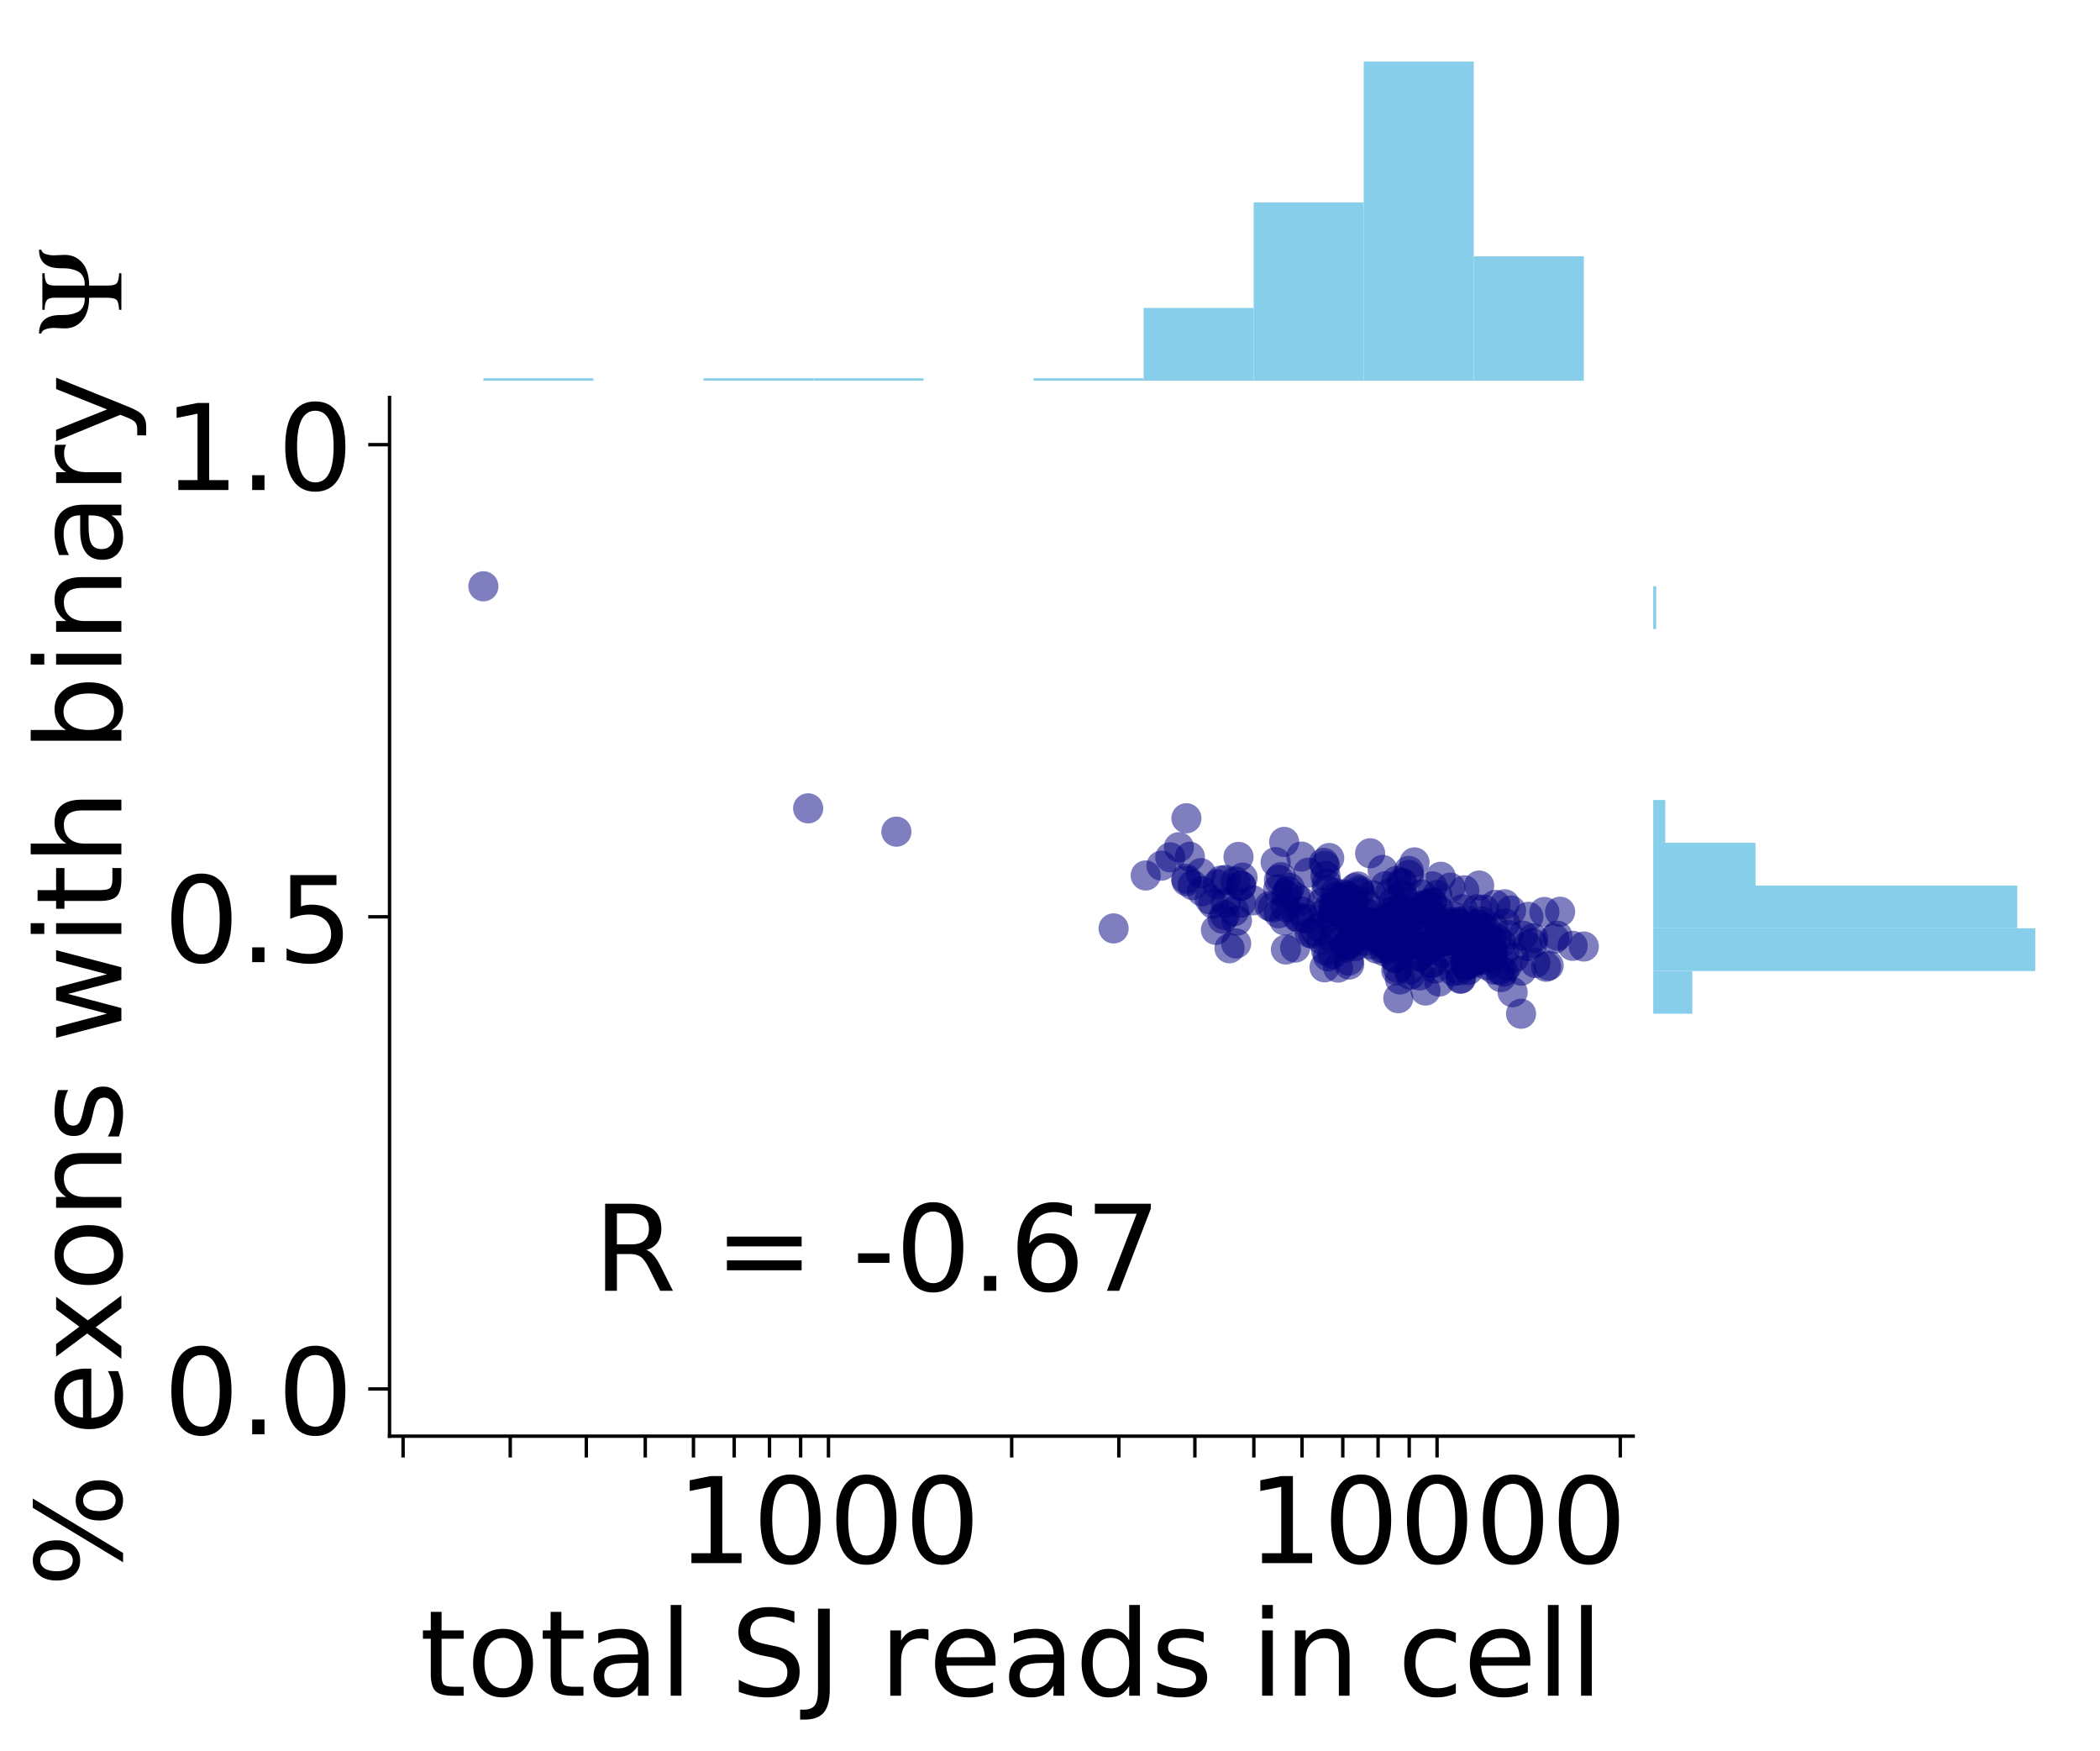 <?xml version="1.0" encoding="utf-8" standalone="no"?>
<!DOCTYPE svg PUBLIC "-//W3C//DTD SVG 1.1//EN"
  "http://www.w3.org/Graphics/SVG/1.1/DTD/svg11.dtd">
<!-- Created with matplotlib (https://matplotlib.org/) -->
<svg height="410.757pt" version="1.1" viewBox="0 0 492.689 410.757" width="492.689pt" xmlns="http://www.w3.org/2000/svg" xmlns:xlink="http://www.w3.org/1999/xlink">
 <defs>
  <style type="text/css">
*{stroke-linecap:butt;stroke-linejoin:round;}
  </style>
 </defs>
 <g id="figure_1">
  <g id="patch_1">
   <path d="M -0 410.757 
L 492.689 410.757 
L 492.689 0 
L -0 0 
z
" style="fill:none;"/>
  </g>
  <g id="axes_1">
   <g id="patch_2">
    <path d="M 91.389 336.86 
L 383.162 336.86 
L 383.162 93.222 
L 91.389 93.222 
z
" style="fill:none;"/>
   </g>
   <g id="PathCollection_1">
    <defs>
     <path d="M 0 3.536 
C 0.938 3.536 1.837 3.163 2.5 2.5 
C 3.163 1.837 3.536 0.938 3.536 0 
C 3.536 -0.938 3.163 -1.837 2.5 -2.5 
C 1.837 -3.163 0.938 -3.536 0 -3.536 
C -0.938 -3.536 -1.837 -3.163 -2.5 -2.5 
C -3.163 -1.837 -3.536 -0.938 -3.536 0 
C -3.536 0.938 -3.163 1.837 -2.5 2.5 
C -1.837 3.163 -0.938 3.536 0 3.536 
z
" id="C0_0_bd117e2b6b"/>
    </defs>
    <g clip-path="url(#p906cf9f4ae)">
     <use style="fill:#000080;fill-opacity:0.5;" x="304.97" xlink:href="#C0_0_bd117e2b6b" y="215.453"/>
    </g>
    <g clip-path="url(#p906cf9f4ae)">
     <use style="fill:#000080;fill-opacity:0.5;" x="339.837" xlink:href="#C0_0_bd117e2b6b" y="216.646"/>
    </g>
    <g clip-path="url(#p906cf9f4ae)">
     <use style="fill:#000080;fill-opacity:0.5;" x="353.591" xlink:href="#C0_0_bd117e2b6b" y="226.57"/>
    </g>
    <g clip-path="url(#p906cf9f4ae)">
     <use style="fill:#000080;fill-opacity:0.5;" x="348.816" xlink:href="#C0_0_bd117e2b6b" y="226.371"/>
    </g>
    <g clip-path="url(#p906cf9f4ae)">
     <use style="fill:#000080;fill-opacity:0.5;" x="328.995" xlink:href="#C0_0_bd117e2b6b" y="213.214"/>
    </g>
    <g clip-path="url(#p906cf9f4ae)">
     <use style="fill:#000080;fill-opacity:0.5;" x="336.079" xlink:href="#C0_0_bd117e2b6b" y="225.866"/>
    </g>
    <g clip-path="url(#p906cf9f4ae)">
     <use style="fill:#000080;fill-opacity:0.5;" x="342.68" xlink:href="#C0_0_bd117e2b6b" y="221.423"/>
    </g>
    <g clip-path="url(#p906cf9f4ae)">
     <use style="fill:#000080;fill-opacity:0.5;" x="338.029" xlink:href="#C0_0_bd117e2b6b" y="205.656"/>
    </g>
    <g clip-path="url(#p906cf9f4ae)">
     <use style="fill:#000080;fill-opacity:0.5;" x="330.821" xlink:href="#C0_0_bd117e2b6b" y="222.424"/>
    </g>
    <g clip-path="url(#p906cf9f4ae)">
     <use style="fill:#000080;fill-opacity:0.5;" x="362.742" xlink:href="#C0_0_bd117e2b6b" y="226.758"/>
    </g>
    <g clip-path="url(#p906cf9f4ae)">
     <use style="fill:#000080;fill-opacity:0.5;" x="293.936" xlink:href="#C0_0_bd117e2b6b" y="211.189"/>
    </g>
    <g clip-path="url(#p906cf9f4ae)">
     <use style="fill:#000080;fill-opacity:0.5;" x="313.148" xlink:href="#C0_0_bd117e2b6b" y="213.875"/>
    </g>
    <g clip-path="url(#p906cf9f4ae)">
     <use style="fill:#000080;fill-opacity:0.5;" x="329.754" xlink:href="#C0_0_bd117e2b6b" y="214.162"/>
    </g>
    <g clip-path="url(#p906cf9f4ae)">
     <use style="fill:#000080;fill-opacity:0.5;" x="346.561" xlink:href="#C0_0_bd117e2b6b" y="213.272"/>
    </g>
    <g clip-path="url(#p906cf9f4ae)">
     <use style="fill:#000080;fill-opacity:0.5;" x="337.636" xlink:href="#C0_0_bd117e2b6b" y="213.555"/>
    </g>
    <g clip-path="url(#p906cf9f4ae)">
     <use style="fill:#000080;fill-opacity:0.5;" x="297.868" xlink:href="#C0_0_bd117e2b6b" y="212.543"/>
    </g>
    <g clip-path="url(#p906cf9f4ae)">
     <use style="fill:#000080;fill-opacity:0.5;" x="356.857" xlink:href="#C0_0_bd117e2b6b" y="237.777"/>
    </g>
    <g clip-path="url(#p906cf9f4ae)">
     <use style="fill:#000080;fill-opacity:0.5;" x="313.929" xlink:href="#C0_0_bd117e2b6b" y="226.954"/>
    </g>
    <g clip-path="url(#p906cf9f4ae)">
     <use style="fill:#000080;fill-opacity:0.5;" x="335.718" xlink:href="#C0_0_bd117e2b6b" y="225.855"/>
    </g>
    <g clip-path="url(#p906cf9f4ae)">
     <use style="fill:#000080;fill-opacity:0.5;" x="332.28" xlink:href="#C0_0_bd117e2b6b" y="212.826"/>
    </g>
    <g clip-path="url(#p906cf9f4ae)">
     <use style="fill:#000080;fill-opacity:0.5;" x="268.8" xlink:href="#C0_0_bd117e2b6b" y="205.345"/>
    </g>
    <g clip-path="url(#p906cf9f4ae)">
     <use style="fill:#000080;fill-opacity:0.5;" x="333.02" xlink:href="#C0_0_bd117e2b6b" y="213.768"/>
    </g>
    <g clip-path="url(#p906cf9f4ae)">
     <use style="fill:#000080;fill-opacity:0.5;" x="274.555" xlink:href="#C0_0_bd117e2b6b" y="201.096"/>
    </g>
    <g clip-path="url(#p906cf9f4ae)">
     <use style="fill:#000080;fill-opacity:0.5;" x="313.249" xlink:href="#C0_0_bd117e2b6b" y="209.504"/>
    </g>
    <g clip-path="url(#p906cf9f4ae)">
     <use style="fill:#000080;fill-opacity:0.5;" x="310.585" xlink:href="#C0_0_bd117e2b6b" y="202.385"/>
    </g>
    <g clip-path="url(#p906cf9f4ae)">
     <use style="fill:#000080;fill-opacity:0.5;" x="342.11" xlink:href="#C0_0_bd117e2b6b" y="216.224"/>
    </g>
    <g clip-path="url(#p906cf9f4ae)">
     <use style="fill:#000080;fill-opacity:0.5;" x="315.891" xlink:href="#C0_0_bd117e2b6b" y="210.161"/>
    </g>
    <g clip-path="url(#p906cf9f4ae)">
     <use style="fill:#000080;fill-opacity:0.5;" x="311.115" xlink:href="#C0_0_bd117e2b6b" y="222.952"/>
    </g>
    <g clip-path="url(#p906cf9f4ae)">
     <use style="fill:#000080;fill-opacity:0.5;" x="290.018" xlink:href="#C0_0_bd117e2b6b" y="221.293"/>
    </g>
    <g clip-path="url(#p906cf9f4ae)">
     <use style="fill:#000080;fill-opacity:0.5;" x="306.197" xlink:href="#C0_0_bd117e2b6b" y="215.447"/>
    </g>
    <g clip-path="url(#p906cf9f4ae)">
     <use style="fill:#000080;fill-opacity:0.5;" x="320.349" xlink:href="#C0_0_bd117e2b6b" y="211.784"/>
    </g>
    <g clip-path="url(#p906cf9f4ae)">
     <use style="fill:#000080;fill-opacity:0.5;" x="305.333" xlink:href="#C0_0_bd117e2b6b" y="213.797"/>
    </g>
    <g clip-path="url(#p906cf9f4ae)">
     <use style="fill:#000080;fill-opacity:0.5;" x="318.054" xlink:href="#C0_0_bd117e2b6b" y="219.531"/>
    </g>
    <g clip-path="url(#p906cf9f4ae)">
     <use style="fill:#000080;fill-opacity:0.5;" x="348.16" xlink:href="#C0_0_bd117e2b6b" y="224.91"/>
    </g>
    <g clip-path="url(#p906cf9f4ae)">
     <use style="fill:#000080;fill-opacity:0.5;" x="330.869" xlink:href="#C0_0_bd117e2b6b" y="228.641"/>
    </g>
    <g clip-path="url(#p906cf9f4ae)">
     <use style="fill:#000080;fill-opacity:0.5;" x="330.828" xlink:href="#C0_0_bd117e2b6b" y="213.923"/>
    </g>
    <g clip-path="url(#p906cf9f4ae)">
     <use style="fill:#000080;fill-opacity:0.5;" x="317.885" xlink:href="#C0_0_bd117e2b6b" y="214.283"/>
    </g>
    <g clip-path="url(#p906cf9f4ae)">
     <use style="fill:#000080;fill-opacity:0.5;" x="291.525" xlink:href="#C0_0_bd117e2b6b" y="205.853"/>
    </g>
    <g clip-path="url(#p906cf9f4ae)">
     <use style="fill:#000080;fill-opacity:0.5;" x="321.962" xlink:href="#C0_0_bd117e2b6b" y="209.99"/>
    </g>
    <g clip-path="url(#p906cf9f4ae)">
     <use style="fill:#000080;fill-opacity:0.5;" x="348.196" xlink:href="#C0_0_bd117e2b6b" y="213.337"/>
    </g>
    <g clip-path="url(#p906cf9f4ae)">
     <use style="fill:#000080;fill-opacity:0.5;" x="352.21" xlink:href="#C0_0_bd117e2b6b" y="221.214"/>
    </g>
    <g clip-path="url(#p906cf9f4ae)">
     <use style="fill:#000080;fill-opacity:0.5;" x="340.151" xlink:href="#C0_0_bd117e2b6b" y="216.207"/>
    </g>
    <g clip-path="url(#p906cf9f4ae)">
     <use style="fill:#000080;fill-opacity:0.5;" x="335.984" xlink:href="#C0_0_bd117e2b6b" y="211.795"/>
    </g>
    <g clip-path="url(#p906cf9f4ae)">
     <use style="fill:#000080;fill-opacity:0.5;" x="326.077" xlink:href="#C0_0_bd117e2b6b" y="209.464"/>
    </g>
    <g clip-path="url(#p906cf9f4ae)">
     <use style="fill:#000080;fill-opacity:0.5;" x="312.773" xlink:href="#C0_0_bd117e2b6b" y="212.616"/>
    </g>
    <g clip-path="url(#p906cf9f4ae)">
     <use style="fill:#000080;fill-opacity:0.5;" x="328.025" xlink:href="#C0_0_bd117e2b6b" y="222.476"/>
    </g>
    <g clip-path="url(#p906cf9f4ae)">
     <use style="fill:#000080;fill-opacity:0.5;" x="350.848" xlink:href="#C0_0_bd117e2b6b" y="212.243"/>
    </g>
    <g clip-path="url(#p906cf9f4ae)">
     <use style="fill:#000080;fill-opacity:0.5;" x="324.826" xlink:href="#C0_0_bd117e2b6b" y="222.476"/>
    </g>
    <g clip-path="url(#p906cf9f4ae)">
     <use style="fill:#000080;fill-opacity:0.5;" x="316.844" xlink:href="#C0_0_bd117e2b6b" y="212.466"/>
    </g>
    <g clip-path="url(#p906cf9f4ae)">
     <use style="fill:#000080;fill-opacity:0.5;" x="352.137" xlink:href="#C0_0_bd117e2b6b" y="229.179"/>
    </g>
    <g clip-path="url(#p906cf9f4ae)">
     <use style="fill:#000080;fill-opacity:0.5;" x="318.951" xlink:href="#C0_0_bd117e2b6b" y="208.828"/>
    </g>
    <g clip-path="url(#p906cf9f4ae)">
     <use style="fill:#000080;fill-opacity:0.5;" x="336.041" xlink:href="#C0_0_bd117e2b6b" y="207.896"/>
    </g>
    <g clip-path="url(#p906cf9f4ae)">
     <use style="fill:#000080;fill-opacity:0.5;" x="333.086" xlink:href="#C0_0_bd117e2b6b" y="215.795"/>
    </g>
    <g clip-path="url(#p906cf9f4ae)">
     <use style="fill:#000080;fill-opacity:0.5;" x="317.801" xlink:href="#C0_0_bd117e2b6b" y="221.988"/>
    </g>
    <g clip-path="url(#p906cf9f4ae)">
     <use style="fill:#000080;fill-opacity:0.5;" x="342.629" xlink:href="#C0_0_bd117e2b6b" y="229.583"/>
    </g>
    <g clip-path="url(#p906cf9f4ae)">
     <use style="fill:#000080;fill-opacity:0.5;" x="300.532" xlink:href="#C0_0_bd117e2b6b" y="205.748"/>
    </g>
    <g clip-path="url(#p906cf9f4ae)">
     <use style="fill:#000080;fill-opacity:0.5;" x="329.474" xlink:href="#C0_0_bd117e2b6b" y="222.16"/>
    </g>
    <g clip-path="url(#p906cf9f4ae)">
     <use style="fill:#000080;fill-opacity:0.5;" x="261.264" xlink:href="#C0_0_bd117e2b6b" y="217.764"/>
    </g>
    <g clip-path="url(#p906cf9f4ae)">
     <use style="fill:#000080;fill-opacity:0.5;" x="342.782" xlink:href="#C0_0_bd117e2b6b" y="229.486"/>
    </g>
    <g clip-path="url(#p906cf9f4ae)">
     <use style="fill:#000080;fill-opacity:0.5;" x="330.511" xlink:href="#C0_0_bd117e2b6b" y="204.274"/>
    </g>
    <g clip-path="url(#p906cf9f4ae)">
     <use style="fill:#000080;fill-opacity:0.5;" x="328.383" xlink:href="#C0_0_bd117e2b6b" y="217.069"/>
    </g>
    <g clip-path="url(#p906cf9f4ae)">
     <use style="fill:#000080;fill-opacity:0.5;" x="358.575" xlink:href="#C0_0_bd117e2b6b" y="215.041"/>
    </g>
    <g clip-path="url(#p906cf9f4ae)">
     <use style="fill:#000080;fill-opacity:0.5;" x="326.01" xlink:href="#C0_0_bd117e2b6b" y="217.881"/>
    </g>
    <g clip-path="url(#p906cf9f4ae)">
     <use style="fill:#000080;fill-opacity:0.5;" x="313.612" xlink:href="#C0_0_bd117e2b6b" y="210.409"/>
    </g>
    <g clip-path="url(#p906cf9f4ae)">
     <use style="fill:#000080;fill-opacity:0.5;" x="334.772" xlink:href="#C0_0_bd117e2b6b" y="220.995"/>
    </g>
    <g clip-path="url(#p906cf9f4ae)">
     <use style="fill:#000080;fill-opacity:0.5;" x="348.414" xlink:href="#C0_0_bd117e2b6b" y="220.613"/>
    </g>
    <g clip-path="url(#p906cf9f4ae)">
     <use style="fill:#000080;fill-opacity:0.5;" x="362.326" xlink:href="#C0_0_bd117e2b6b" y="213.907"/>
    </g>
    <g clip-path="url(#p906cf9f4ae)">
     <use style="fill:#000080;fill-opacity:0.5;" x="319.166" xlink:href="#C0_0_bd117e2b6b" y="216.167"/>
    </g>
    <g clip-path="url(#p906cf9f4ae)">
     <use style="fill:#000080;fill-opacity:0.5;" x="326.989" xlink:href="#C0_0_bd117e2b6b" y="211.417"/>
    </g>
    <g clip-path="url(#p906cf9f4ae)">
     <use style="fill:#000080;fill-opacity:0.5;" x="365.362" xlink:href="#C0_0_bd117e2b6b" y="219.471"/>
    </g>
    <g clip-path="url(#p906cf9f4ae)">
     <use style="fill:#000080;fill-opacity:0.5;" x="329.628" xlink:href="#C0_0_bd117e2b6b" y="219.822"/>
    </g>
    <g clip-path="url(#p906cf9f4ae)">
     <use style="fill:#000080;fill-opacity:0.5;" x="330.4" xlink:href="#C0_0_bd117e2b6b" y="211.568"/>
    </g>
    <g clip-path="url(#p906cf9f4ae)">
     <use style="fill:#000080;fill-opacity:0.5;" x="323.881" xlink:href="#C0_0_bd117e2b6b" y="218.692"/>
    </g>
    <g clip-path="url(#p906cf9f4ae)">
     <use style="fill:#000080;fill-opacity:0.5;" x="366.024" xlink:href="#C0_0_bd117e2b6b" y="213.85"/>
    </g>
    <g clip-path="url(#p906cf9f4ae)">
     <use style="fill:#000080;fill-opacity:0.5;" x="308.079" xlink:href="#C0_0_bd117e2b6b" y="219.044"/>
    </g>
    <g clip-path="url(#p906cf9f4ae)">
     <use style="fill:#000080;fill-opacity:0.5;" x="340.28" xlink:href="#C0_0_bd117e2b6b" y="208.195"/>
    </g>
    <g clip-path="url(#p906cf9f4ae)">
     <use style="fill:#000080;fill-opacity:0.5;" x="350.303" xlink:href="#C0_0_bd117e2b6b" y="223.033"/>
    </g>
    <g clip-path="url(#p906cf9f4ae)">
     <use style="fill:#000080;fill-opacity:0.5;" x="291.109" xlink:href="#C0_0_bd117e2b6b" y="207.779"/>
    </g>
    <g clip-path="url(#p906cf9f4ae)">
     <use style="fill:#000080;fill-opacity:0.5;" x="354.885" xlink:href="#C0_0_bd117e2b6b" y="232.73"/>
    </g>
    <g clip-path="url(#p906cf9f4ae)">
     <use style="fill:#000080;fill-opacity:0.5;" x="342.47" xlink:href="#C0_0_bd117e2b6b" y="227.6"/>
    </g>
    <g clip-path="url(#p906cf9f4ae)">
     <use style="fill:#000080;fill-opacity:0.5;" x="310.87" xlink:href="#C0_0_bd117e2b6b" y="203.079"/>
    </g>
    <g clip-path="url(#p906cf9f4ae)">
     <use style="fill:#000080;fill-opacity:0.5;" x="336.862" xlink:href="#C0_0_bd117e2b6b" y="215.427"/>
    </g>
    <g clip-path="url(#p906cf9f4ae)">
     <use style="fill:#000080;fill-opacity:0.5;" x="287.598" xlink:href="#C0_0_bd117e2b6b" y="211.735"/>
    </g>
    <g clip-path="url(#p906cf9f4ae)">
     <use style="fill:#000080;fill-opacity:0.5;" x="344.497" xlink:href="#C0_0_bd117e2b6b" y="227.519"/>
    </g>
    <g clip-path="url(#p906cf9f4ae)">
     <use style="fill:#000080;fill-opacity:0.5;" x="334.436" xlink:href="#C0_0_bd117e2b6b" y="232.334"/>
    </g>
    <g clip-path="url(#p906cf9f4ae)">
     <use style="fill:#000080;fill-opacity:0.5;" x="328.725" xlink:href="#C0_0_bd117e2b6b" y="207.049"/>
    </g>
    <g clip-path="url(#p906cf9f4ae)">
     <use style="fill:#000080;fill-opacity:0.5;" x="343.754" xlink:href="#C0_0_bd117e2b6b" y="226.523"/>
    </g>
    <g clip-path="url(#p906cf9f4ae)">
     <use style="fill:#000080;fill-opacity:0.5;" x="351.116" xlink:href="#C0_0_bd117e2b6b" y="220.093"/>
    </g>
    <g clip-path="url(#p906cf9f4ae)">
     <use style="fill:#000080;fill-opacity:0.5;" x="300.06" xlink:href="#C0_0_bd117e2b6b" y="206.389"/>
    </g>
    <g clip-path="url(#p906cf9f4ae)">
     <use style="fill:#000080;fill-opacity:0.5;" x="343.932" xlink:href="#C0_0_bd117e2b6b" y="215.795"/>
    </g>
    <g clip-path="url(#p906cf9f4ae)">
     <use style="fill:#000080;fill-opacity:0.5;" x="279.162" xlink:href="#C0_0_bd117e2b6b" y="200.964"/>
    </g>
    <g clip-path="url(#p906cf9f4ae)">
     <use style="fill:#000080;fill-opacity:0.5;" x="338.668" xlink:href="#C0_0_bd117e2b6b" y="223.62"/>
    </g>
    <g clip-path="url(#p906cf9f4ae)">
     <use style="fill:#000080;fill-opacity:0.5;" x="321.516" xlink:href="#C0_0_bd117e2b6b" y="216.199"/>
    </g>
    <g clip-path="url(#p906cf9f4ae)">
     <use style="fill:#000080;fill-opacity:0.5;" x="189.604" xlink:href="#C0_0_bd117e2b6b" y="189.6"/>
    </g>
    <g clip-path="url(#p906cf9f4ae)">
     <use style="fill:#000080;fill-opacity:0.5;" x="316.447" xlink:href="#C0_0_bd117e2b6b" y="225.325"/>
    </g>
    <g clip-path="url(#p906cf9f4ae)">
     <use style="fill:#000080;fill-opacity:0.5;" x="113.408" xlink:href="#C0_0_bd117e2b6b" y="137.52"/>
    </g>
    <g clip-path="url(#p906cf9f4ae)">
     <use style="fill:#000080;fill-opacity:0.5;" x="287.39" xlink:href="#C0_0_bd117e2b6b" y="214.633"/>
    </g>
    <g clip-path="url(#p906cf9f4ae)">
     <use style="fill:#000080;fill-opacity:0.5;" x="317.902" xlink:href="#C0_0_bd117e2b6b" y="208.307"/>
    </g>
    <g clip-path="url(#p906cf9f4ae)">
     <use style="fill:#000080;fill-opacity:0.5;" x="281.745" xlink:href="#C0_0_bd117e2b6b" y="204.804"/>
    </g>
    <g clip-path="url(#p906cf9f4ae)">
     <use style="fill:#000080;fill-opacity:0.5;" x="304.331" xlink:href="#C0_0_bd117e2b6b" y="215.041"/>
    </g>
    <g clip-path="url(#p906cf9f4ae)">
     <use style="fill:#000080;fill-opacity:0.5;" x="329.058" xlink:href="#C0_0_bd117e2b6b" y="209.844"/>
    </g>
    <g clip-path="url(#p906cf9f4ae)">
     <use style="fill:#000080;fill-opacity:0.5;" x="337.179" xlink:href="#C0_0_bd117e2b6b" y="209.907"/>
    </g>
    <g clip-path="url(#p906cf9f4ae)">
     <use style="fill:#000080;fill-opacity:0.5;" x="302.58" xlink:href="#C0_0_bd117e2b6b" y="208.261"/>
    </g>
    <g clip-path="url(#p906cf9f4ae)">
     <use style="fill:#000080;fill-opacity:0.5;" x="345.794" xlink:href="#C0_0_bd117e2b6b" y="221.647"/>
    </g>
    <g clip-path="url(#p906cf9f4ae)">
     <use style="fill:#000080;fill-opacity:0.5;" x="347.707" xlink:href="#C0_0_bd117e2b6b" y="216.145"/>
    </g>
    <g clip-path="url(#p906cf9f4ae)">
     <use style="fill:#000080;fill-opacity:0.5;" x="342.567" xlink:href="#C0_0_bd117e2b6b" y="221.237"/>
    </g>
    <g clip-path="url(#p906cf9f4ae)">
     <use style="fill:#000080;fill-opacity:0.5;" x="346.55" xlink:href="#C0_0_bd117e2b6b" y="216.799"/>
    </g>
    <g clip-path="url(#p906cf9f4ae)">
     <use style="fill:#000080;fill-opacity:0.5;" x="317.478" xlink:href="#C0_0_bd117e2b6b" y="211.142"/>
    </g>
    <g clip-path="url(#p906cf9f4ae)">
     <use style="fill:#000080;fill-opacity:0.5;" x="350.649" xlink:href="#C0_0_bd117e2b6b" y="227.43"/>
    </g>
    <g clip-path="url(#p906cf9f4ae)">
     <use style="fill:#000080;fill-opacity:0.5;" x="339.198" xlink:href="#C0_0_bd117e2b6b" y="217.317"/>
    </g>
    <g clip-path="url(#p906cf9f4ae)">
     <use style="fill:#000080;fill-opacity:0.5;" x="326.579" xlink:href="#C0_0_bd117e2b6b" y="215.041"/>
    </g>
    <g clip-path="url(#p906cf9f4ae)">
     <use style="fill:#000080;fill-opacity:0.5;" x="333.522" xlink:href="#C0_0_bd117e2b6b" y="209.803"/>
    </g>
    <g clip-path="url(#p906cf9f4ae)">
     <use style="fill:#000080;fill-opacity:0.5;" x="327.643" xlink:href="#C0_0_bd117e2b6b" y="220.597"/>
    </g>
    <g clip-path="url(#p906cf9f4ae)">
     <use style="fill:#000080;fill-opacity:0.5;" x="342.413" xlink:href="#C0_0_bd117e2b6b" y="220.425"/>
    </g>
    <g clip-path="url(#p906cf9f4ae)">
     <use style="fill:#000080;fill-opacity:0.5;" x="355.238" xlink:href="#C0_0_bd117e2b6b" y="224.594"/>
    </g>
    <g clip-path="url(#p906cf9f4ae)">
     <use style="fill:#000080;fill-opacity:0.5;" x="338.243" xlink:href="#C0_0_bd117e2b6b" y="220.911"/>
    </g>
    <g clip-path="url(#p906cf9f4ae)">
     <use style="fill:#000080;fill-opacity:0.5;" x="346.401" xlink:href="#C0_0_bd117e2b6b" y="217.502"/>
    </g>
    <g clip-path="url(#p906cf9f4ae)">
     <use style="fill:#000080;fill-opacity:0.5;" x="330.711" xlink:href="#C0_0_bd117e2b6b" y="215.469"/>
    </g>
    <g clip-path="url(#p906cf9f4ae)">
     <use style="fill:#000080;fill-opacity:0.5;" x="344.733" xlink:href="#C0_0_bd117e2b6b" y="225.928"/>
    </g>
    <g clip-path="url(#p906cf9f4ae)">
     <use style="fill:#000080;fill-opacity:0.5;" x="327.44" xlink:href="#C0_0_bd117e2b6b" y="213.448"/>
    </g>
    <g clip-path="url(#p906cf9f4ae)">
     <use style="fill:#000080;fill-opacity:0.5;" x="358.346" xlink:href="#C0_0_bd117e2b6b" y="221.915"/>
    </g>
    <g clip-path="url(#p906cf9f4ae)">
     <use style="fill:#000080;fill-opacity:0.5;" x="315.619" xlink:href="#C0_0_bd117e2b6b" y="222.272"/>
    </g>
    <g clip-path="url(#p906cf9f4ae)">
     <use style="fill:#000080;fill-opacity:0.5;" x="341.001" xlink:href="#C0_0_bd117e2b6b" y="215.041"/>
    </g>
    <g clip-path="url(#p906cf9f4ae)">
     <use style="fill:#000080;fill-opacity:0.5;" x="310.746" xlink:href="#C0_0_bd117e2b6b" y="214.261"/>
    </g>
    <g clip-path="url(#p906cf9f4ae)">
     <use style="fill:#000080;fill-opacity:0.5;" x="316.326" xlink:href="#C0_0_bd117e2b6b" y="218.081"/>
    </g>
    <g clip-path="url(#p906cf9f4ae)">
     <use style="fill:#000080;fill-opacity:0.5;" x="327.15" xlink:href="#C0_0_bd117e2b6b" y="224.621"/>
    </g>
    <g clip-path="url(#p906cf9f4ae)">
     <use style="fill:#000080;fill-opacity:0.5;" x="327.593" xlink:href="#C0_0_bd117e2b6b" y="206.64"/>
    </g>
    <g clip-path="url(#p906cf9f4ae)">
     <use style="fill:#000080;fill-opacity:0.5;" x="349.966" xlink:href="#C0_0_bd117e2b6b" y="220.488"/>
    </g>
    <g clip-path="url(#p906cf9f4ae)">
     <use style="fill:#000080;fill-opacity:0.5;" x="299.288" xlink:href="#C0_0_bd117e2b6b" y="202.218"/>
    </g>
    <g clip-path="url(#p906cf9f4ae)">
     <use style="fill:#000080;fill-opacity:0.5;" x="319.059" xlink:href="#C0_0_bd117e2b6b" y="209.383"/>
    </g>
    <g clip-path="url(#p906cf9f4ae)">
     <use style="fill:#000080;fill-opacity:0.5;" x="325.383" xlink:href="#C0_0_bd117e2b6b" y="221.963"/>
    </g>
    <g clip-path="url(#p906cf9f4ae)">
     <use style="fill:#000080;fill-opacity:0.5;" x="331.047" xlink:href="#C0_0_bd117e2b6b" y="215.433"/>
    </g>
    <g clip-path="url(#p906cf9f4ae)">
     <use style="fill:#000080;fill-opacity:0.5;" x="337.636" xlink:href="#C0_0_bd117e2b6b" y="219.062"/>
    </g>
    <g clip-path="url(#p906cf9f4ae)">
     <use style="fill:#000080;fill-opacity:0.5;" x="291.226" xlink:href="#C0_0_bd117e2b6b" y="207.779"/>
    </g>
    <g clip-path="url(#p906cf9f4ae)">
     <use style="fill:#000080;fill-opacity:0.5;" x="312.837" xlink:href="#C0_0_bd117e2b6b" y="217.084"/>
    </g>
    <g clip-path="url(#p906cf9f4ae)">
     <use style="fill:#000080;fill-opacity:0.5;" x="331.856" xlink:href="#C0_0_bd117e2b6b" y="202.279"/>
    </g>
    <g clip-path="url(#p906cf9f4ae)">
     <use style="fill:#000080;fill-opacity:0.5;" x="324.833" xlink:href="#C0_0_bd117e2b6b" y="223.162"/>
    </g>
    <g clip-path="url(#p906cf9f4ae)">
     <use style="fill:#000080;fill-opacity:0.5;" x="278.367" xlink:href="#C0_0_bd117e2b6b" y="206.674"/>
    </g>
    <g clip-path="url(#p906cf9f4ae)">
     <use style="fill:#000080;fill-opacity:0.5;" x="328.633" xlink:href="#C0_0_bd117e2b6b" y="220.315"/>
    </g>
    <g clip-path="url(#p906cf9f4ae)">
     <use style="fill:#000080;fill-opacity:0.5;" x="327.939" xlink:href="#C0_0_bd117e2b6b" y="227.07"/>
    </g>
    <g clip-path="url(#p906cf9f4ae)">
     <use style="fill:#000080;fill-opacity:0.5;" x="345.459" xlink:href="#C0_0_bd117e2b6b" y="220.315"/>
    </g>
    <g clip-path="url(#p906cf9f4ae)">
     <use style="fill:#000080;fill-opacity:0.5;" x="325.007" xlink:href="#C0_0_bd117e2b6b" y="221.604"/>
    </g>
    <g clip-path="url(#p906cf9f4ae)">
     <use style="fill:#000080;fill-opacity:0.5;" x="302.167" xlink:href="#C0_0_bd117e2b6b" y="209.044"/>
    </g>
    <g clip-path="url(#p906cf9f4ae)">
     <use style="fill:#000080;fill-opacity:0.5;" x="312.644" xlink:href="#C0_0_bd117e2b6b" y="223.817"/>
    </g>
    <g clip-path="url(#p906cf9f4ae)">
     <use style="fill:#000080;fill-opacity:0.5;" x="327.571" xlink:href="#C0_0_bd117e2b6b" y="220.5"/>
    </g>
    <g clip-path="url(#p906cf9f4ae)">
     <use style="fill:#000080;fill-opacity:0.5;" x="329.768" xlink:href="#C0_0_bd117e2b6b" y="220.515"/>
    </g>
    <g clip-path="url(#p906cf9f4ae)">
     <use style="fill:#000080;fill-opacity:0.5;" x="316.887" xlink:href="#C0_0_bd117e2b6b" y="217.147"/>
    </g>
    <g clip-path="url(#p906cf9f4ae)">
     <use style="fill:#000080;fill-opacity:0.5;" x="321.325" xlink:href="#C0_0_bd117e2b6b" y="218.443"/>
    </g>
    <g clip-path="url(#p906cf9f4ae)">
     <use style="fill:#000080;fill-opacity:0.5;" x="338.534" xlink:href="#C0_0_bd117e2b6b" y="223.338"/>
    </g>
    <g clip-path="url(#p906cf9f4ae)">
     <use style="fill:#000080;fill-opacity:0.5;" x="324.37" xlink:href="#C0_0_bd117e2b6b" y="216.249"/>
    </g>
    <g clip-path="url(#p906cf9f4ae)">
     <use style="fill:#000080;fill-opacity:0.5;" x="327.694" xlink:href="#C0_0_bd117e2b6b" y="218.774"/>
    </g>
    <g clip-path="url(#p906cf9f4ae)">
     <use style="fill:#000080;fill-opacity:0.5;" x="326.96" xlink:href="#C0_0_bd117e2b6b" y="214.638"/>
    </g>
    <g clip-path="url(#p906cf9f4ae)">
     <use style="fill:#000080;fill-opacity:0.5;" x="351.981" xlink:href="#C0_0_bd117e2b6b" y="227.504"/>
    </g>
    <g clip-path="url(#p906cf9f4ae)">
     <use style="fill:#000080;fill-opacity:0.5;" x="285.665" xlink:href="#C0_0_bd117e2b6b" y="207.445"/>
    </g>
    <g clip-path="url(#p906cf9f4ae)">
     <use style="fill:#000080;fill-opacity:0.5;" x="321.453" xlink:href="#C0_0_bd117e2b6b" y="200.141"/>
    </g>
    <g clip-path="url(#p906cf9f4ae)">
     <use style="fill:#000080;fill-opacity:0.5;" x="284.632" xlink:href="#C0_0_bd117e2b6b" y="211.977"/>
    </g>
    <g clip-path="url(#p906cf9f4ae)">
     <use style="fill:#000080;fill-opacity:0.5;" x="322.183" xlink:href="#C0_0_bd117e2b6b" y="216.707"/>
    </g>
    <g clip-path="url(#p906cf9f4ae)">
     <use style="fill:#000080;fill-opacity:0.5;" x="291.109" xlink:href="#C0_0_bd117e2b6b" y="211.735"/>
    </g>
    <g clip-path="url(#p906cf9f4ae)">
     <use style="fill:#000080;fill-opacity:0.5;" x="334.862" xlink:href="#C0_0_bd117e2b6b" y="217.484"/>
    </g>
    <g clip-path="url(#p906cf9f4ae)">
     <use style="fill:#000080;fill-opacity:0.5;" x="342.196" xlink:href="#C0_0_bd117e2b6b" y="216.558"/>
    </g>
    <g clip-path="url(#p906cf9f4ae)">
     <use style="fill:#000080;fill-opacity:0.5;" x="303.982" xlink:href="#C0_0_bd117e2b6b" y="210.479"/>
    </g>
    <g clip-path="url(#p906cf9f4ae)">
     <use style="fill:#000080;fill-opacity:0.5;" x="325.045" xlink:href="#C0_0_bd117e2b6b" y="207.86"/>
    </g>
    <g clip-path="url(#p906cf9f4ae)">
     <use style="fill:#000080;fill-opacity:0.5;" x="357.271" xlink:href="#C0_0_bd117e2b6b" y="219.444"/>
    </g>
    <g clip-path="url(#p906cf9f4ae)">
     <use style="fill:#000080;fill-opacity:0.5;" x="347.931" xlink:href="#C0_0_bd117e2b6b" y="225.109"/>
    </g>
    <g clip-path="url(#p906cf9f4ae)">
     <use style="fill:#000080;fill-opacity:0.5;" x="352.921" xlink:href="#C0_0_bd117e2b6b" y="223.231"/>
    </g>
    <g clip-path="url(#p906cf9f4ae)">
     <use style="fill:#000080;fill-opacity:0.5;" x="303.866" xlink:href="#C0_0_bd117e2b6b" y="222.264"/>
    </g>
    <g clip-path="url(#p906cf9f4ae)">
     <use style="fill:#000080;fill-opacity:0.5;" x="307.301" xlink:href="#C0_0_bd117e2b6b" y="218.831"/>
    </g>
    <g clip-path="url(#p906cf9f4ae)">
     <use style="fill:#000080;fill-opacity:0.5;" x="371.583" xlink:href="#C0_0_bd117e2b6b" y="222.011"/>
    </g>
    <g clip-path="url(#p906cf9f4ae)">
     <use style="fill:#000080;fill-opacity:0.5;" x="326.358" xlink:href="#C0_0_bd117e2b6b" y="213.815"/>
    </g>
    <g clip-path="url(#p906cf9f4ae)">
     <use style="fill:#000080;fill-opacity:0.5;" x="346.112" xlink:href="#C0_0_bd117e2b6b" y="225.237"/>
    </g>
    <g clip-path="url(#p906cf9f4ae)">
     <use style="fill:#000080;fill-opacity:0.5;" x="335.189" xlink:href="#C0_0_bd117e2b6b" y="212.068"/>
    </g>
    <g clip-path="url(#p906cf9f4ae)">
     <use style="fill:#000080;fill-opacity:0.5;" x="347.197" xlink:href="#C0_0_bd117e2b6b" y="224.671"/>
    </g>
    <g clip-path="url(#p906cf9f4ae)">
     <use style="fill:#000080;fill-opacity:0.5;" x="286.499" xlink:href="#C0_0_bd117e2b6b" y="206.522"/>
    </g>
    <g clip-path="url(#p906cf9f4ae)">
     <use style="fill:#000080;fill-opacity:0.5;" x="317.741" xlink:href="#C0_0_bd117e2b6b" y="216.971"/>
    </g>
    <g clip-path="url(#p906cf9f4ae)">
     <use style="fill:#000080;fill-opacity:0.5;" x="333.219" xlink:href="#C0_0_bd117e2b6b" y="217.332"/>
    </g>
    <g clip-path="url(#p906cf9f4ae)">
     <use style="fill:#000080;fill-opacity:0.5;" x="301.575" xlink:href="#C0_0_bd117e2b6b" y="212.734"/>
    </g>
    <g clip-path="url(#p906cf9f4ae)">
     <use style="fill:#000080;fill-opacity:0.5;" x="328.133" xlink:href="#C0_0_bd117e2b6b" y="217.196"/>
    </g>
    <g clip-path="url(#p906cf9f4ae)">
     <use style="fill:#000080;fill-opacity:0.5;" x="343.542" xlink:href="#C0_0_bd117e2b6b" y="208.828"/>
    </g>
    <g clip-path="url(#p906cf9f4ae)">
     <use style="fill:#000080;fill-opacity:0.5;" x="329.663" xlink:href="#C0_0_bd117e2b6b" y="222.272"/>
    </g>
    <g clip-path="url(#p906cf9f4ae)">
     <use style="fill:#000080;fill-opacity:0.5;" x="311.847" xlink:href="#C0_0_bd117e2b6b" y="201.247"/>
    </g>
    <g clip-path="url(#p906cf9f4ae)">
     <use style="fill:#000080;fill-opacity:0.5;" x="320.454" xlink:href="#C0_0_bd117e2b6b" y="214.261"/>
    </g>
    <g clip-path="url(#p906cf9f4ae)">
     <use style="fill:#000080;fill-opacity:0.5;" x="339.33" xlink:href="#C0_0_bd117e2b6b" y="216.799"/>
    </g>
    <g clip-path="url(#p906cf9f4ae)">
     <use style="fill:#000080;fill-opacity:0.5;" x="317.767" xlink:href="#C0_0_bd117e2b6b" y="218.802"/>
    </g>
    <g clip-path="url(#p906cf9f4ae)">
     <use style="fill:#000080;fill-opacity:0.5;" x="304.98" xlink:href="#C0_0_bd117e2b6b" y="211.251"/>
    </g>
    <g clip-path="url(#p906cf9f4ae)">
     <use style="fill:#000080;fill-opacity:0.5;" x="314.494" xlink:href="#C0_0_bd117e2b6b" y="210.814"/>
    </g>
    <g clip-path="url(#p906cf9f4ae)">
     <use style="fill:#000080;fill-opacity:0.5;" x="353.027" xlink:href="#C0_0_bd117e2b6b" y="212.108"/>
    </g>
    <g clip-path="url(#p906cf9f4ae)">
     <use style="fill:#000080;fill-opacity:0.5;" x="316.542" xlink:href="#C0_0_bd117e2b6b" y="226.24"/>
    </g>
    <g clip-path="url(#p906cf9f4ae)">
     <use style="fill:#000080;fill-opacity:0.5;" x="339.162" xlink:href="#C0_0_bd117e2b6b" y="220.711"/>
    </g>
    <g clip-path="url(#p906cf9f4ae)">
     <use style="fill:#000080;fill-opacity:0.5;" x="272.496" xlink:href="#C0_0_bd117e2b6b" y="203.044"/>
    </g>
    <g clip-path="url(#p906cf9f4ae)">
     <use style="fill:#000080;fill-opacity:0.5;" x="334.791" xlink:href="#C0_0_bd117e2b6b" y="212.516"/>
    </g>
    <g clip-path="url(#p906cf9f4ae)">
     <use style="fill:#000080;fill-opacity:0.5;" x="344.425" xlink:href="#C0_0_bd117e2b6b" y="221.598"/>
    </g>
    <g clip-path="url(#p906cf9f4ae)">
     <use style="fill:#000080;fill-opacity:0.5;" x="354.511" xlink:href="#C0_0_bd117e2b6b" y="213.565"/>
    </g>
    <g clip-path="url(#p906cf9f4ae)">
     <use style="fill:#000080;fill-opacity:0.5;" x="334.039" xlink:href="#C0_0_bd117e2b6b" y="212.282"/>
    </g>
    <g clip-path="url(#p906cf9f4ae)">
     <use style="fill:#000080;fill-opacity:0.5;" x="282.002" xlink:href="#C0_0_bd117e2b6b" y="209.055"/>
    </g>
    <g clip-path="url(#p906cf9f4ae)">
     <use style="fill:#000080;fill-opacity:0.5;" x="356.938" xlink:href="#C0_0_bd117e2b6b" y="227.676"/>
    </g>
    <g clip-path="url(#p906cf9f4ae)">
     <use style="fill:#000080;fill-opacity:0.5;" x="314.771" xlink:href="#C0_0_bd117e2b6b" y="220.128"/>
    </g>
    <g clip-path="url(#p906cf9f4ae)">
     <use style="fill:#000080;fill-opacity:0.5;" x="326.865" xlink:href="#C0_0_bd117e2b6b" y="216.623"/>
    </g>
    <g clip-path="url(#p906cf9f4ae)">
     <use style="fill:#000080;fill-opacity:0.5;" x="343.138" xlink:href="#C0_0_bd117e2b6b" y="213.272"/>
    </g>
    <g clip-path="url(#p906cf9f4ae)">
     <use style="fill:#000080;fill-opacity:0.5;" x="326.232" xlink:href="#C0_0_bd117e2b6b" y="217.881"/>
    </g>
    <g clip-path="url(#p906cf9f4ae)">
     <use style="fill:#000080;fill-opacity:0.5;" x="336.632" xlink:href="#C0_0_bd117e2b6b" y="227.178"/>
    </g>
    <g clip-path="url(#p906cf9f4ae)">
     <use style="fill:#000080;fill-opacity:0.5;" x="315.452" xlink:href="#C0_0_bd117e2b6b" y="209.732"/>
    </g>
    <g clip-path="url(#p906cf9f4ae)">
     <use style="fill:#000080;fill-opacity:0.5;" x="316.965" xlink:href="#C0_0_bd117e2b6b" y="220.462"/>
    </g>
    <g clip-path="url(#p906cf9f4ae)">
     <use style="fill:#000080;fill-opacity:0.5;" x="312.487" xlink:href="#C0_0_bd117e2b6b" y="215.041"/>
    </g>
    <g clip-path="url(#p906cf9f4ae)">
     <use style="fill:#000080;fill-opacity:0.5;" x="311.585" xlink:href="#C0_0_bd117e2b6b" y="224.303"/>
    </g>
    <g clip-path="url(#p906cf9f4ae)">
     <use style="fill:#000080;fill-opacity:0.5;" x="308.553" xlink:href="#C0_0_bd117e2b6b" y="218.423"/>
    </g>
    <g clip-path="url(#p906cf9f4ae)">
     <use style="fill:#000080;fill-opacity:0.5;" x="301.751" xlink:href="#C0_0_bd117e2b6b" y="209.844"/>
    </g>
    <g clip-path="url(#p906cf9f4ae)">
     <use style="fill:#000080;fill-opacity:0.5;" x="300.004" xlink:href="#C0_0_bd117e2b6b" y="214.221"/>
    </g>
    <g clip-path="url(#p906cf9f4ae)">
     <use style="fill:#000080;fill-opacity:0.5;" x="286.835" xlink:href="#C0_0_bd117e2b6b" y="215.493"/>
    </g>
    <g clip-path="url(#p906cf9f4ae)">
     <use style="fill:#000080;fill-opacity:0.5;" x="311.247" xlink:href="#C0_0_bd117e2b6b" y="208.702"/>
    </g>
    <g clip-path="url(#p906cf9f4ae)">
     <use style="fill:#000080;fill-opacity:0.5;" x="350.138" xlink:href="#C0_0_bd117e2b6b" y="224.513"/>
    </g>
    <g clip-path="url(#p906cf9f4ae)">
     <use style="fill:#000080;fill-opacity:0.5;" x="290.573" xlink:href="#C0_0_bd117e2b6b" y="200.992"/>
    </g>
    <g clip-path="url(#p906cf9f4ae)">
     <use style="fill:#000080;fill-opacity:0.5;" x="359.585" xlink:href="#C0_0_bd117e2b6b" y="221.214"/>
    </g>
    <g clip-path="url(#p906cf9f4ae)">
     <use style="fill:#000080;fill-opacity:0.5;" x="289.566" xlink:href="#C0_0_bd117e2b6b" y="213.718"/>
    </g>
    <g clip-path="url(#p906cf9f4ae)">
     <use style="fill:#000080;fill-opacity:0.5;" x="314.037" xlink:href="#C0_0_bd117e2b6b" y="213.93"/>
    </g>
    <g clip-path="url(#p906cf9f4ae)">
     <use style="fill:#000080;fill-opacity:0.5;" x="332.907" xlink:href="#C0_0_bd117e2b6b" y="224.334"/>
    </g>
    <g clip-path="url(#p906cf9f4ae)">
     <use style="fill:#000080;fill-opacity:0.5;" x="305.313" xlink:href="#C0_0_bd117e2b6b" y="200.913"/>
    </g>
    <g clip-path="url(#p906cf9f4ae)">
     <use style="fill:#000080;fill-opacity:0.5;" x="322.944" xlink:href="#C0_0_bd117e2b6b" y="222.479"/>
    </g>
    <g clip-path="url(#p906cf9f4ae)">
     <use style="fill:#000080;fill-opacity:0.5;" x="306.949" xlink:href="#C0_0_bd117e2b6b" y="204.695"/>
    </g>
    <g clip-path="url(#p906cf9f4ae)">
     <use style="fill:#000080;fill-opacity:0.5;" x="333.935" xlink:href="#C0_0_bd117e2b6b" y="222.06"/>
    </g>
    <g clip-path="url(#p906cf9f4ae)">
     <use style="fill:#000080;fill-opacity:0.5;" x="312.874" xlink:href="#C0_0_bd117e2b6b" y="213.401"/>
    </g>
    <g clip-path="url(#p906cf9f4ae)">
     <use style="fill:#000080;fill-opacity:0.5;" x="327.585" xlink:href="#C0_0_bd117e2b6b" y="227.617"/>
    </g>
    <g clip-path="url(#p906cf9f4ae)">
     <use style="fill:#000080;fill-opacity:0.5;" x="337.802" xlink:href="#C0_0_bd117e2b6b" y="217.863"/>
    </g>
    <g clip-path="url(#p906cf9f4ae)">
     <use style="fill:#000080;fill-opacity:0.5;" x="311.66" xlink:href="#C0_0_bd117e2b6b" y="213.028"/>
    </g>
    <g clip-path="url(#p906cf9f4ae)">
     <use style="fill:#000080;fill-opacity:0.5;" x="310.974" xlink:href="#C0_0_bd117e2b6b" y="205.429"/>
    </g>
    <g clip-path="url(#p906cf9f4ae)">
     <use style="fill:#000080;fill-opacity:0.5;" x="363.339" xlink:href="#C0_0_bd117e2b6b" y="226.47"/>
    </g>
    <g clip-path="url(#p906cf9f4ae)">
     <use style="fill:#000080;fill-opacity:0.5;" x="327.077" xlink:href="#C0_0_bd117e2b6b" y="220.7"/>
    </g>
    <g clip-path="url(#p906cf9f4ae)">
     <use style="fill:#000080;fill-opacity:0.5;" x="335.003" xlink:href="#C0_0_bd117e2b6b" y="222.06"/>
    </g>
    <g clip-path="url(#p906cf9f4ae)">
     <use style="fill:#000080;fill-opacity:0.5;" x="328.004" xlink:href="#C0_0_bd117e2b6b" y="220.56"/>
    </g>
    <g clip-path="url(#p906cf9f4ae)">
     <use style="fill:#000080;fill-opacity:0.5;" x="290.203" xlink:href="#C0_0_bd117e2b6b" y="215.964"/>
    </g>
    <g clip-path="url(#p906cf9f4ae)">
     <use style="fill:#000080;fill-opacity:0.5;" x="332.994" xlink:href="#C0_0_bd117e2b6b" y="224.27"/>
    </g>
    <g clip-path="url(#p906cf9f4ae)">
     <use style="fill:#000080;fill-opacity:0.5;" x="333.133" xlink:href="#C0_0_bd117e2b6b" y="228.789"/>
    </g>
    <g clip-path="url(#p906cf9f4ae)">
     <use style="fill:#000080;fill-opacity:0.5;" x="337.667" xlink:href="#C0_0_bd117e2b6b" y="230.227"/>
    </g>
    <g clip-path="url(#p906cf9f4ae)">
     <use style="fill:#000080;fill-opacity:0.5;" x="330.456" xlink:href="#C0_0_bd117e2b6b" y="221.349"/>
    </g>
    <g clip-path="url(#p906cf9f4ae)">
     <use style="fill:#000080;fill-opacity:0.5;" x="210.305" xlink:href="#C0_0_bd117e2b6b" y="195.071"/>
    </g>
    <g clip-path="url(#p906cf9f4ae)">
     <use style="fill:#000080;fill-opacity:0.5;" x="279.822" xlink:href="#C0_0_bd117e2b6b" y="207.6"/>
    </g>
    <g clip-path="url(#p906cf9f4ae)">
     <use style="fill:#000080;fill-opacity:0.5;" x="278.351" xlink:href="#C0_0_bd117e2b6b" y="191.929"/>
    </g>
    <g clip-path="url(#p906cf9f4ae)">
     <use style="fill:#000080;fill-opacity:0.5;" x="347.313" xlink:href="#C0_0_bd117e2b6b" y="217.026"/>
    </g>
    <g clip-path="url(#p906cf9f4ae)">
     <use style="fill:#000080;fill-opacity:0.5;" x="338.096" xlink:href="#C0_0_bd117e2b6b" y="219.501"/>
    </g>
    <g clip-path="url(#p906cf9f4ae)">
     <use style="fill:#000080;fill-opacity:0.5;" x="348.687" xlink:href="#C0_0_bd117e2b6b" y="218.075"/>
    </g>
    <g clip-path="url(#p906cf9f4ae)">
     <use style="fill:#000080;fill-opacity:0.5;" x="283.846" xlink:href="#C0_0_bd117e2b6b" y="210.977"/>
    </g>
    <g clip-path="url(#p906cf9f4ae)">
     <use style="fill:#000080;fill-opacity:0.5;" x="326.054" xlink:href="#C0_0_bd117e2b6b" y="215.041"/>
    </g>
    <g clip-path="url(#p906cf9f4ae)">
     <use style="fill:#000080;fill-opacity:0.5;" x="278.302" xlink:href="#C0_0_bd117e2b6b" y="206.131"/>
    </g>
    <g clip-path="url(#p906cf9f4ae)">
     <use style="fill:#000080;fill-opacity:0.5;" x="330.545" xlink:href="#C0_0_bd117e2b6b" y="205.228"/>
    </g>
    <g clip-path="url(#p906cf9f4ae)">
     <use style="fill:#000080;fill-opacity:0.5;" x="345.252" xlink:href="#C0_0_bd117e2b6b" y="226.042"/>
    </g>
    <g clip-path="url(#p906cf9f4ae)">
     <use style="fill:#000080;fill-opacity:0.5;" x="324.393" xlink:href="#C0_0_bd117e2b6b" y="204.045"/>
    </g>
    <g clip-path="url(#p906cf9f4ae)">
     <use style="fill:#000080;fill-opacity:0.5;" x="343.843" xlink:href="#C0_0_bd117e2b6b" y="226.224"/>
    </g>
    <g clip-path="url(#p906cf9f4ae)">
     <use style="fill:#000080;fill-opacity:0.5;" x="287.598" xlink:href="#C0_0_bd117e2b6b" y="206.382"/>
    </g>
    <g clip-path="url(#p906cf9f4ae)">
     <use style="fill:#000080;fill-opacity:0.5;" x="335.336" xlink:href="#C0_0_bd117e2b6b" y="216.931"/>
    </g>
    <g clip-path="url(#p906cf9f4ae)">
     <use style="fill:#000080;fill-opacity:0.5;" x="341.013" xlink:href="#C0_0_bd117e2b6b" y="227.775"/>
    </g>
    <g clip-path="url(#p906cf9f4ae)">
     <use style="fill:#000080;fill-opacity:0.5;" x="335.978" xlink:href="#C0_0_bd117e2b6b" y="211.519"/>
    </g>
    <g clip-path="url(#p906cf9f4ae)">
     <use style="fill:#000080;fill-opacity:0.5;" x="341.298" xlink:href="#C0_0_bd117e2b6b" y="221.596"/>
    </g>
    <g clip-path="url(#p906cf9f4ae)">
     <use style="fill:#000080;fill-opacity:0.5;" x="309.432" xlink:href="#C0_0_bd117e2b6b" y="217.484"/>
    </g>
    <g clip-path="url(#p906cf9f4ae)">
     <use style="fill:#000080;fill-opacity:0.5;" x="334.842" xlink:href="#C0_0_bd117e2b6b" y="221.821"/>
    </g>
    <g clip-path="url(#p906cf9f4ae)">
     <use style="fill:#000080;fill-opacity:0.5;" x="321.084" xlink:href="#C0_0_bd117e2b6b" y="214.267"/>
    </g>
    <g clip-path="url(#p906cf9f4ae)">
     <use style="fill:#000080;fill-opacity:0.5;" x="350.389" xlink:href="#C0_0_bd117e2b6b" y="217.617"/>
    </g>
    <g clip-path="url(#p906cf9f4ae)">
     <use style="fill:#000080;fill-opacity:0.5;" x="353.137" xlink:href="#C0_0_bd117e2b6b" y="216.579"/>
    </g>
    <g clip-path="url(#p906cf9f4ae)">
     <use style="fill:#000080;fill-opacity:0.5;" x="328.462" xlink:href="#C0_0_bd117e2b6b" y="229.728"/>
    </g>
    <g clip-path="url(#p906cf9f4ae)">
     <use style="fill:#000080;fill-opacity:0.5;" x="321.437" xlink:href="#C0_0_bd117e2b6b" y="216.601"/>
    </g>
    <g clip-path="url(#p906cf9f4ae)">
     <use style="fill:#000080;fill-opacity:0.5;" x="289.885" xlink:href="#C0_0_bd117e2b6b" y="206.765"/>
    </g>
    <g clip-path="url(#p906cf9f4ae)">
     <use style="fill:#000080;fill-opacity:0.5;" x="320.357" xlink:href="#C0_0_bd117e2b6b" y="220.618"/>
    </g>
    <g clip-path="url(#p906cf9f4ae)">
     <use style="fill:#000080;fill-opacity:0.5;" x="328.061" xlink:href="#C0_0_bd117e2b6b" y="234.135"/>
    </g>
    <g clip-path="url(#p906cf9f4ae)">
     <use style="fill:#000080;fill-opacity:0.5;" x="327.055" xlink:href="#C0_0_bd117e2b6b" y="218.941"/>
    </g>
    <g clip-path="url(#p906cf9f4ae)">
     <use style="fill:#000080;fill-opacity:0.5;" x="319.538" xlink:href="#C0_0_bd117e2b6b" y="219.721"/>
    </g>
    <g clip-path="url(#p906cf9f4ae)">
     <use style="fill:#000080;fill-opacity:0.5;" x="310.756" xlink:href="#C0_0_bd117e2b6b" y="226.892"/>
    </g>
    <g clip-path="url(#p906cf9f4ae)">
     <use style="fill:#000080;fill-opacity:0.5;" x="285.28" xlink:href="#C0_0_bd117e2b6b" y="218.117"/>
    </g>
    <g clip-path="url(#p906cf9f4ae)">
     <use style="fill:#000080;fill-opacity:0.5;" x="322.983" xlink:href="#C0_0_bd117e2b6b" y="218.466"/>
    </g>
    <g clip-path="url(#p906cf9f4ae)">
     <use style="fill:#000080;fill-opacity:0.5;" x="359.697" xlink:href="#C0_0_bd117e2b6b" y="220.075"/>
    </g>
    <g clip-path="url(#p906cf9f4ae)">
     <use style="fill:#000080;fill-opacity:0.5;" x="347.028" xlink:href="#C0_0_bd117e2b6b" y="207.707"/>
    </g>
    <g clip-path="url(#p906cf9f4ae)">
     <use style="fill:#000080;fill-opacity:0.5;" x="312.892" xlink:href="#C0_0_bd117e2b6b" y="220.315"/>
    </g>
    <g clip-path="url(#p906cf9f4ae)">
     <use style="fill:#000080;fill-opacity:0.5;" x="352.762" xlink:href="#C0_0_bd117e2b6b" y="227.918"/>
    </g>
    <g clip-path="url(#p906cf9f4ae)">
     <use style="fill:#000080;fill-opacity:0.5;" x="316.836" xlink:href="#C0_0_bd117e2b6b" y="221.28"/>
    </g>
    <g clip-path="url(#p906cf9f4ae)">
     <use style="fill:#000080;fill-opacity:0.5;" x="315.952" xlink:href="#C0_0_bd117e2b6b" y="221.647"/>
    </g>
    <g clip-path="url(#p906cf9f4ae)">
     <use style="fill:#000080;fill-opacity:0.5;" x="310.088" xlink:href="#C0_0_bd117e2b6b" y="220.393"/>
    </g>
    <g clip-path="url(#p906cf9f4ae)">
     <use style="fill:#000080;fill-opacity:0.5;" x="364.686" xlink:href="#C0_0_bd117e2b6b" y="220.184"/>
    </g>
    <g clip-path="url(#p906cf9f4ae)">
     <use style="fill:#000080;fill-opacity:0.5;" x="310.126" xlink:href="#C0_0_bd117e2b6b" y="211.808"/>
    </g>
    <g clip-path="url(#p906cf9f4ae)">
     <use style="fill:#000080;fill-opacity:0.5;" x="288.46" xlink:href="#C0_0_bd117e2b6b" y="222.424"/>
    </g>
    <g clip-path="url(#p906cf9f4ae)">
     <use style="fill:#000080;fill-opacity:0.5;" x="301.277" xlink:href="#C0_0_bd117e2b6b" y="197.475"/>
    </g>
    <g clip-path="url(#p906cf9f4ae)">
     <use style="fill:#000080;fill-opacity:0.5;" x="301.322" xlink:href="#C0_0_bd117e2b6b" y="215.874"/>
    </g>
    <g clip-path="url(#p906cf9f4ae)">
     <use style="fill:#000080;fill-opacity:0.5;" x="334.312" xlink:href="#C0_0_bd117e2b6b" y="222.06"/>
    </g>
    <g clip-path="url(#p906cf9f4ae)">
     <use style="fill:#000080;fill-opacity:0.5;" x="347.597" xlink:href="#C0_0_bd117e2b6b" y="222.16"/>
    </g>
    <g clip-path="url(#p906cf9f4ae)">
     <use style="fill:#000080;fill-opacity:0.5;" x="339.497" xlink:href="#C0_0_bd117e2b6b" y="220.794"/>
    </g>
    <g clip-path="url(#p906cf9f4ae)">
     <use style="fill:#000080;fill-opacity:0.5;" x="330.594" xlink:href="#C0_0_bd117e2b6b" y="227.435"/>
    </g>
    <g clip-path="url(#p906cf9f4ae)">
     <use style="fill:#000080;fill-opacity:0.5;" x="301.696" xlink:href="#C0_0_bd117e2b6b" y="222.708"/>
    </g>
    <g clip-path="url(#p906cf9f4ae)">
     <use style="fill:#000080;fill-opacity:0.5;" x="299.879" xlink:href="#C0_0_bd117e2b6b" y="208.574"/>
    </g>
    <g clip-path="url(#p906cf9f4ae)">
     <use style="fill:#000080;fill-opacity:0.5;" x="311.276" xlink:href="#C0_0_bd117e2b6b" y="207.242"/>
    </g>
    <g clip-path="url(#p906cf9f4ae)">
     <use style="fill:#000080;fill-opacity:0.5;" x="318.575" xlink:href="#C0_0_bd117e2b6b" y="207.922"/>
    </g>
    <g clip-path="url(#p906cf9f4ae)">
     <use style="fill:#000080;fill-opacity:0.5;" x="276.581" xlink:href="#C0_0_bd117e2b6b" y="198.716"/>
    </g>
    <g clip-path="url(#p906cf9f4ae)">
     <use style="fill:#000080;fill-opacity:0.5;" x="350.208" xlink:href="#C0_0_bd117e2b6b" y="223.734"/>
    </g>
    <g clip-path="url(#p906cf9f4ae)">
     <use style="fill:#000080;fill-opacity:0.5;" x="329.129" xlink:href="#C0_0_bd117e2b6b" y="207.211"/>
    </g>
    <g clip-path="url(#p906cf9f4ae)">
     <use style="fill:#000080;fill-opacity:0.5;" x="347.978" xlink:href="#C0_0_bd117e2b6b" y="220.279"/>
    </g>
    <g clip-path="url(#p906cf9f4ae)">
     <use style="fill:#000080;fill-opacity:0.5;" x="360.212" xlink:href="#C0_0_bd117e2b6b" y="225.855"/>
    </g>
    <g clip-path="url(#p906cf9f4ae)">
     <use style="fill:#000080;fill-opacity:0.5;" x="321.532" xlink:href="#C0_0_bd117e2b6b" y="221.505"/>
    </g>
    <g clip-path="url(#p906cf9f4ae)">
     <use style="fill:#000080;fill-opacity:0.5;" x="353.894" xlink:href="#C0_0_bd117e2b6b" y="219.301"/>
    </g>
    <g clip-path="url(#p906cf9f4ae)">
     <use style="fill:#000080;fill-opacity:0.5;" x="298.622" xlink:href="#C0_0_bd117e2b6b" y="212.835"/>
    </g>
    <g clip-path="url(#p906cf9f4ae)">
     <use style="fill:#000080;fill-opacity:0.5;" x="368.966" xlink:href="#C0_0_bd117e2b6b" y="221.851"/>
    </g>
    <g clip-path="url(#p906cf9f4ae)">
     <use style="fill:#000080;fill-opacity:0.5;" x="327.346" xlink:href="#C0_0_bd117e2b6b" y="224.688"/>
    </g>
    <g clip-path="url(#p906cf9f4ae)">
     <use style="fill:#000080;fill-opacity:0.5;" x="322.223" xlink:href="#C0_0_bd117e2b6b" y="219.891"/>
    </g>
    <g clip-path="url(#p906cf9f4ae)">
     <use style="fill:#000080;fill-opacity:0.5;" x="343.944" xlink:href="#C0_0_bd117e2b6b" y="225.109"/>
    </g>
    <g clip-path="url(#p906cf9f4ae)">
     <use style="fill:#000080;fill-opacity:0.5;" x="327.809" xlink:href="#C0_0_bd117e2b6b" y="219.439"/>
    </g>
    <g clip-path="url(#p906cf9f4ae)">
     <use style="fill:#000080;fill-opacity:0.5;" x="335.003" xlink:href="#C0_0_bd117e2b6b" y="222.925"/>
    </g>
   </g>
   <g id="matplotlib.axis_1">
    <g id="xtick_1">
     <g id="line2d_1">
      <defs>
       <path d="M 0 0 
L 0 5 
" id="med2e4ded06" style="stroke:#000000;stroke-width:0.8;"/>
      </defs>
      <g>
       <use style="stroke:#000000;stroke-width:0.8;" x="94.569" xlink:href="#med2e4ded06" y="336.86"/>
      </g>
     </g>
    </g>
    <g id="xtick_2">
     <g id="line2d_2">
      <g>
       <use style="stroke:#000000;stroke-width:0.8;" x="119.712" xlink:href="#med2e4ded06" y="336.86"/>
      </g>
     </g>
    </g>
    <g id="xtick_3">
     <g id="line2d_3">
      <g>
       <use style="stroke:#000000;stroke-width:0.8;" x="137.552" xlink:href="#med2e4ded06" y="336.86"/>
      </g>
     </g>
    </g>
    <g id="xtick_4">
     <g id="line2d_4">
      <g>
       <use style="stroke:#000000;stroke-width:0.8;" x="151.389" xlink:href="#med2e4ded06" y="336.86"/>
      </g>
     </g>
    </g>
    <g id="xtick_5">
     <g id="line2d_5">
      <g>
       <use style="stroke:#000000;stroke-width:0.8;" x="162.695" xlink:href="#med2e4ded06" y="336.86"/>
      </g>
     </g>
    </g>
    <g id="xtick_6">
     <g id="line2d_6">
      <g>
       <use style="stroke:#000000;stroke-width:0.8;" x="172.253" xlink:href="#med2e4ded06" y="336.86"/>
      </g>
     </g>
    </g>
    <g id="xtick_7">
     <g id="line2d_7">
      <g>
       <use style="stroke:#000000;stroke-width:0.8;" x="180.534" xlink:href="#med2e4ded06" y="336.86"/>
      </g>
     </g>
    </g>
    <g id="xtick_8">
     <g id="line2d_8">
      <g>
       <use style="stroke:#000000;stroke-width:0.8;" x="187.838" xlink:href="#med2e4ded06" y="336.86"/>
      </g>
     </g>
    </g>
    <g id="xtick_9">
     <g id="line2d_9">
      <g>
       <use style="stroke:#000000;stroke-width:0.8;" x="194.371" xlink:href="#med2e4ded06" y="336.86"/>
      </g>
     </g>
     <g id="text_1">
      <!-- 1000 -->
      <defs>
       <path d="M 12.406 8.297 
L 28.516 8.297 
L 28.516 63.922 
L 10.984 60.406 
L 10.984 69.391 
L 28.422 72.906 
L 38.281 72.906 
L 38.281 8.297 
L 54.391 8.297 
L 54.391 0 
L 12.406 0 
z
" id="DejaVuSans-49"/>
       <path d="M 31.781 66.406 
Q 24.172 66.406 20.328 58.906 
Q 16.5 51.422 16.5 36.375 
Q 16.5 21.391 20.328 13.891 
Q 24.172 6.391 31.781 6.391 
Q 39.453 6.391 43.281 13.891 
Q 47.125 21.391 47.125 36.375 
Q 47.125 51.422 43.281 58.906 
Q 39.453 66.406 31.781 66.406 
z
M 31.781 74.219 
Q 44.047 74.219 50.516 64.516 
Q 56.984 54.828 56.984 36.375 
Q 56.984 17.969 50.516 8.266 
Q 44.047 -1.422 31.781 -1.422 
Q 19.531 -1.422 13.062 8.266 
Q 6.594 17.969 6.594 36.375 
Q 6.594 54.828 13.062 64.516 
Q 19.531 74.219 31.781 74.219 
z
" id="DejaVuSans-48"/>
      </defs>
      <g transform="translate(158.741 366.636)scale(0.28 -0.28)">
       <use xlink:href="#DejaVuSans-49"/>
       <use x="63.623" xlink:href="#DejaVuSans-48"/>
       <use x="127.246" xlink:href="#DejaVuSans-48"/>
       <use x="190.869" xlink:href="#DejaVuSans-48"/>
      </g>
     </g>
    </g>
    <g id="xtick_10">
     <g id="line2d_10">
      <g>
       <use style="stroke:#000000;stroke-width:0.8;" x="237.353" xlink:href="#med2e4ded06" y="336.86"/>
      </g>
     </g>
    </g>
    <g id="xtick_11">
     <g id="line2d_11">
      <g>
       <use style="stroke:#000000;stroke-width:0.8;" x="262.496" xlink:href="#med2e4ded06" y="336.86"/>
      </g>
     </g>
    </g>
    <g id="xtick_12">
     <g id="line2d_12">
      <g>
       <use style="stroke:#000000;stroke-width:0.8;" x="280.335" xlink:href="#med2e4ded06" y="336.86"/>
      </g>
     </g>
    </g>
    <g id="xtick_13">
     <g id="line2d_13">
      <g>
       <use style="stroke:#000000;stroke-width:0.8;" x="294.172" xlink:href="#med2e4ded06" y="336.86"/>
      </g>
     </g>
    </g>
    <g id="xtick_14">
     <g id="line2d_14">
      <g>
       <use style="stroke:#000000;stroke-width:0.8;" x="305.478" xlink:href="#med2e4ded06" y="336.86"/>
      </g>
     </g>
    </g>
    <g id="xtick_15">
     <g id="line2d_15">
      <g>
       <use style="stroke:#000000;stroke-width:0.8;" x="315.037" xlink:href="#med2e4ded06" y="336.86"/>
      </g>
     </g>
    </g>
    <g id="xtick_16">
     <g id="line2d_16">
      <g>
       <use style="stroke:#000000;stroke-width:0.8;" x="323.317" xlink:href="#med2e4ded06" y="336.86"/>
      </g>
     </g>
    </g>
    <g id="xtick_17">
     <g id="line2d_17">
      <g>
       <use style="stroke:#000000;stroke-width:0.8;" x="330.621" xlink:href="#med2e4ded06" y="336.86"/>
      </g>
     </g>
    </g>
    <g id="xtick_18">
     <g id="line2d_18">
      <g>
       <use style="stroke:#000000;stroke-width:0.8;" x="337.155" xlink:href="#med2e4ded06" y="336.86"/>
      </g>
     </g>
     <g id="text_2">
      <!-- 10000 -->
      <g transform="translate(292.617 366.636)scale(0.28 -0.28)">
       <use xlink:href="#DejaVuSans-49"/>
       <use x="63.623" xlink:href="#DejaVuSans-48"/>
       <use x="127.246" xlink:href="#DejaVuSans-48"/>
       <use x="190.869" xlink:href="#DejaVuSans-48"/>
       <use x="254.492" xlink:href="#DejaVuSans-48"/>
      </g>
     </g>
    </g>
    <g id="xtick_19">
     <g id="line2d_19">
      <g>
       <use style="stroke:#000000;stroke-width:0.8;" x="380.137" xlink:href="#med2e4ded06" y="336.86"/>
      </g>
     </g>
    </g>
    <g id="text_3">
     <!-- total SJ reads in cell -->
     <defs>
      <path d="M 18.312 70.219 
L 18.312 54.688 
L 36.812 54.688 
L 36.812 47.703 
L 18.312 47.703 
L 18.312 18.016 
Q 18.312 11.328 20.141 9.422 
Q 21.969 7.516 27.594 7.516 
L 36.812 7.516 
L 36.812 0 
L 27.594 0 
Q 17.188 0 13.234 3.875 
Q 9.281 7.766 9.281 18.016 
L 9.281 47.703 
L 2.688 47.703 
L 2.688 54.688 
L 9.281 54.688 
L 9.281 70.219 
z
" id="DejaVuSans-116"/>
      <path d="M 30.609 48.391 
Q 23.391 48.391 19.188 42.75 
Q 14.984 37.109 14.984 27.297 
Q 14.984 17.484 19.156 11.844 
Q 23.344 6.203 30.609 6.203 
Q 37.797 6.203 41.984 11.859 
Q 46.188 17.531 46.188 27.297 
Q 46.188 37.016 41.984 42.703 
Q 37.797 48.391 30.609 48.391 
z
M 30.609 56 
Q 42.328 56 49.016 48.375 
Q 55.719 40.766 55.719 27.297 
Q 55.719 13.875 49.016 6.219 
Q 42.328 -1.422 30.609 -1.422 
Q 18.844 -1.422 12.172 6.219 
Q 5.516 13.875 5.516 27.297 
Q 5.516 40.766 12.172 48.375 
Q 18.844 56 30.609 56 
z
" id="DejaVuSans-111"/>
      <path d="M 34.281 27.484 
Q 23.391 27.484 19.188 25 
Q 14.984 22.516 14.984 16.5 
Q 14.984 11.719 18.141 8.906 
Q 21.297 6.109 26.703 6.109 
Q 34.188 6.109 38.703 11.406 
Q 43.219 16.703 43.219 25.484 
L 43.219 27.484 
z
M 52.203 31.203 
L 52.203 0 
L 43.219 0 
L 43.219 8.297 
Q 40.141 3.328 35.547 0.953 
Q 30.953 -1.422 24.312 -1.422 
Q 15.922 -1.422 10.953 3.297 
Q 6 8.016 6 15.922 
Q 6 25.141 12.172 29.828 
Q 18.359 34.516 30.609 34.516 
L 43.219 34.516 
L 43.219 35.406 
Q 43.219 41.609 39.141 45 
Q 35.062 48.391 27.688 48.391 
Q 23 48.391 18.547 47.266 
Q 14.109 46.141 10.016 43.891 
L 10.016 52.203 
Q 14.938 54.109 19.578 55.047 
Q 24.219 56 28.609 56 
Q 40.484 56 46.344 49.844 
Q 52.203 43.703 52.203 31.203 
z
" id="DejaVuSans-97"/>
      <path d="M 9.422 75.984 
L 18.406 75.984 
L 18.406 0 
L 9.422 0 
z
" id="DejaVuSans-108"/>
      <path id="DejaVuSans-32"/>
      <path d="M 53.516 70.516 
L 53.516 60.891 
Q 47.906 63.578 42.922 64.891 
Q 37.938 66.219 33.297 66.219 
Q 25.25 66.219 20.875 63.094 
Q 16.5 59.969 16.5 54.203 
Q 16.5 49.359 19.406 46.891 
Q 22.312 44.438 30.422 42.922 
L 36.375 41.703 
Q 47.406 39.594 52.656 34.297 
Q 57.906 29 57.906 20.125 
Q 57.906 9.516 50.797 4.047 
Q 43.703 -1.422 29.984 -1.422 
Q 24.812 -1.422 18.969 -0.25 
Q 13.141 0.922 6.891 3.219 
L 6.891 13.375 
Q 12.891 10.016 18.656 8.297 
Q 24.422 6.594 29.984 6.594 
Q 38.422 6.594 43.016 9.906 
Q 47.609 13.234 47.609 19.391 
Q 47.609 24.75 44.312 27.781 
Q 41.016 30.812 33.5 32.328 
L 27.484 33.5 
Q 16.453 35.688 11.516 40.375 
Q 6.594 45.062 6.594 53.422 
Q 6.594 63.094 13.406 68.656 
Q 20.219 74.219 32.172 74.219 
Q 37.312 74.219 42.625 73.281 
Q 47.953 72.359 53.516 70.516 
z
" id="DejaVuSans-83"/>
      <path d="M 9.812 72.906 
L 19.672 72.906 
L 19.672 5.078 
Q 19.672 -8.109 14.672 -14.062 
Q 9.672 -20.016 -1.422 -20.016 
L -5.172 -20.016 
L -5.172 -11.719 
L -2.094 -11.719 
Q 4.438 -11.719 7.125 -8.047 
Q 9.812 -4.391 9.812 5.078 
z
" id="DejaVuSans-74"/>
      <path d="M 41.109 46.297 
Q 39.594 47.172 37.812 47.578 
Q 36.031 48 33.891 48 
Q 26.266 48 22.188 43.047 
Q 18.109 38.094 18.109 28.812 
L 18.109 0 
L 9.078 0 
L 9.078 54.688 
L 18.109 54.688 
L 18.109 46.188 
Q 20.953 51.172 25.484 53.578 
Q 30.031 56 36.531 56 
Q 37.453 56 38.578 55.875 
Q 39.703 55.766 41.062 55.516 
z
" id="DejaVuSans-114"/>
      <path d="M 56.203 29.594 
L 56.203 25.203 
L 14.891 25.203 
Q 15.484 15.922 20.484 11.062 
Q 25.484 6.203 34.422 6.203 
Q 39.594 6.203 44.453 7.469 
Q 49.312 8.734 54.109 11.281 
L 54.109 2.781 
Q 49.266 0.734 44.188 -0.344 
Q 39.109 -1.422 33.891 -1.422 
Q 20.797 -1.422 13.156 6.188 
Q 5.516 13.812 5.516 26.812 
Q 5.516 40.234 12.766 48.109 
Q 20.016 56 32.328 56 
Q 43.359 56 49.781 48.891 
Q 56.203 41.797 56.203 29.594 
z
M 47.219 32.234 
Q 47.125 39.594 43.094 43.984 
Q 39.062 48.391 32.422 48.391 
Q 24.906 48.391 20.391 44.141 
Q 15.875 39.891 15.188 32.172 
z
" id="DejaVuSans-101"/>
      <path d="M 45.406 46.391 
L 45.406 75.984 
L 54.391 75.984 
L 54.391 0 
L 45.406 0 
L 45.406 8.203 
Q 42.578 3.328 38.25 0.953 
Q 33.938 -1.422 27.875 -1.422 
Q 17.969 -1.422 11.734 6.484 
Q 5.516 14.406 5.516 27.297 
Q 5.516 40.188 11.734 48.094 
Q 17.969 56 27.875 56 
Q 33.938 56 38.25 53.625 
Q 42.578 51.266 45.406 46.391 
z
M 14.797 27.297 
Q 14.797 17.391 18.875 11.75 
Q 22.953 6.109 30.078 6.109 
Q 37.203 6.109 41.297 11.75 
Q 45.406 17.391 45.406 27.297 
Q 45.406 37.203 41.297 42.844 
Q 37.203 48.484 30.078 48.484 
Q 22.953 48.484 18.875 42.844 
Q 14.797 37.203 14.797 27.297 
z
" id="DejaVuSans-100"/>
      <path d="M 44.281 53.078 
L 44.281 44.578 
Q 40.484 46.531 36.375 47.5 
Q 32.281 48.484 27.875 48.484 
Q 21.188 48.484 17.844 46.438 
Q 14.5 44.391 14.5 40.281 
Q 14.5 37.156 16.891 35.375 
Q 19.281 33.594 26.516 31.984 
L 29.594 31.297 
Q 39.156 29.25 43.188 25.516 
Q 47.219 21.781 47.219 15.094 
Q 47.219 7.469 41.188 3.016 
Q 35.156 -1.422 24.609 -1.422 
Q 20.219 -1.422 15.453 -0.562 
Q 10.688 0.297 5.422 2 
L 5.422 11.281 
Q 10.406 8.688 15.234 7.391 
Q 20.062 6.109 24.812 6.109 
Q 31.156 6.109 34.562 8.281 
Q 37.984 10.453 37.984 14.406 
Q 37.984 18.062 35.516 20.016 
Q 33.062 21.969 24.703 23.781 
L 21.578 24.516 
Q 13.234 26.266 9.516 29.906 
Q 5.812 33.547 5.812 39.891 
Q 5.812 47.609 11.281 51.797 
Q 16.75 56 26.812 56 
Q 31.781 56 36.172 55.266 
Q 40.578 54.547 44.281 53.078 
z
" id="DejaVuSans-115"/>
      <path d="M 9.422 54.688 
L 18.406 54.688 
L 18.406 0 
L 9.422 0 
z
M 9.422 75.984 
L 18.406 75.984 
L 18.406 64.594 
L 9.422 64.594 
z
" id="DejaVuSans-105"/>
      <path d="M 54.891 33.016 
L 54.891 0 
L 45.906 0 
L 45.906 32.719 
Q 45.906 40.484 42.875 44.328 
Q 39.844 48.188 33.797 48.188 
Q 26.516 48.188 22.312 43.547 
Q 18.109 38.922 18.109 30.906 
L 18.109 0 
L 9.078 0 
L 9.078 54.688 
L 18.109 54.688 
L 18.109 46.188 
Q 21.344 51.125 25.703 53.562 
Q 30.078 56 35.797 56 
Q 45.219 56 50.047 50.172 
Q 54.891 44.344 54.891 33.016 
z
" id="DejaVuSans-110"/>
      <path d="M 48.781 52.594 
L 48.781 44.188 
Q 44.969 46.297 41.141 47.344 
Q 37.312 48.391 33.406 48.391 
Q 24.656 48.391 19.812 42.844 
Q 14.984 37.312 14.984 27.297 
Q 14.984 17.281 19.812 11.734 
Q 24.656 6.203 33.406 6.203 
Q 37.312 6.203 41.141 7.25 
Q 44.969 8.297 48.781 10.406 
L 48.781 2.094 
Q 45.016 0.344 40.984 -0.531 
Q 36.969 -1.422 32.422 -1.422 
Q 20.062 -1.422 12.781 6.344 
Q 5.516 14.109 5.516 27.297 
Q 5.516 40.672 12.859 48.328 
Q 20.219 56 33.016 56 
Q 37.156 56 41.109 55.141 
Q 45.062 54.297 48.781 52.594 
z
" id="DejaVuSans-99"/>
     </defs>
     <g transform="translate(98.47 397.734)scale(0.28 -0.28)">
      <use xlink:href="#DejaVuSans-116"/>
      <use x="39.209" xlink:href="#DejaVuSans-111"/>
      <use x="100.391" xlink:href="#DejaVuSans-116"/>
      <use x="139.6" xlink:href="#DejaVuSans-97"/>
      <use x="200.879" xlink:href="#DejaVuSans-108"/>
      <use x="228.662" xlink:href="#DejaVuSans-32"/>
      <use x="260.449" xlink:href="#DejaVuSans-83"/>
      <use x="323.926" xlink:href="#DejaVuSans-74"/>
      <use x="353.418" xlink:href="#DejaVuSans-32"/>
      <use x="385.205" xlink:href="#DejaVuSans-114"/>
      <use x="426.287" xlink:href="#DejaVuSans-101"/>
      <use x="487.811" xlink:href="#DejaVuSans-97"/>
      <use x="549.09" xlink:href="#DejaVuSans-100"/>
      <use x="612.566" xlink:href="#DejaVuSans-115"/>
      <use x="664.666" xlink:href="#DejaVuSans-32"/>
      <use x="696.453" xlink:href="#DejaVuSans-105"/>
      <use x="724.236" xlink:href="#DejaVuSans-110"/>
      <use x="787.615" xlink:href="#DejaVuSans-32"/>
      <use x="819.402" xlink:href="#DejaVuSans-99"/>
      <use x="874.383" xlink:href="#DejaVuSans-101"/>
      <use x="935.906" xlink:href="#DejaVuSans-108"/>
      <use x="963.689" xlink:href="#DejaVuSans-108"/>
     </g>
    </g>
   </g>
   <g id="matplotlib.axis_2">
    <g id="ytick_1">
     <g id="line2d_20">
      <defs>
       <path d="M 0 0 
L -5 0 
" id="md75812b959" style="stroke:#000000;stroke-width:0.8;"/>
      </defs>
      <g>
       <use style="stroke:#000000;stroke-width:0.8;" x="91.389" xlink:href="#md75812b959" y="325.786"/>
      </g>
     </g>
     <g id="text_4">
      <!-- 0.0 -->
      <defs>
       <path d="M 10.688 12.406 
L 21 12.406 
L 21 0 
L 10.688 0 
z
" id="DejaVuSans-46"/>
      </defs>
      <g transform="translate(38.36 336.423)scale(0.28 -0.28)">
       <use xlink:href="#DejaVuSans-48"/>
       <use x="63.623" xlink:href="#DejaVuSans-46"/>
       <use x="95.41" xlink:href="#DejaVuSans-48"/>
      </g>
     </g>
    </g>
    <g id="ytick_2">
     <g id="line2d_21">
      <g>
       <use style="stroke:#000000;stroke-width:0.8;" x="91.389" xlink:href="#md75812b959" y="215.041"/>
      </g>
     </g>
     <g id="text_5">
      <!-- 0.5 -->
      <defs>
       <path d="M 10.797 72.906 
L 49.516 72.906 
L 49.516 64.594 
L 19.828 64.594 
L 19.828 46.734 
Q 21.969 47.469 24.109 47.828 
Q 26.266 48.188 28.422 48.188 
Q 40.625 48.188 47.75 41.5 
Q 54.891 34.812 54.891 23.391 
Q 54.891 11.625 47.562 5.094 
Q 40.234 -1.422 26.906 -1.422 
Q 22.312 -1.422 17.547 -0.641 
Q 12.797 0.141 7.719 1.703 
L 7.719 11.625 
Q 12.109 9.234 16.797 8.062 
Q 21.484 6.891 26.703 6.891 
Q 35.156 6.891 40.078 11.328 
Q 45.016 15.766 45.016 23.391 
Q 45.016 31 40.078 35.438 
Q 35.156 39.891 26.703 39.891 
Q 22.75 39.891 18.812 39.016 
Q 14.891 38.141 10.797 36.281 
z
" id="DejaVuSans-53"/>
      </defs>
      <g transform="translate(38.36 225.679)scale(0.28 -0.28)">
       <use xlink:href="#DejaVuSans-48"/>
       <use x="63.623" xlink:href="#DejaVuSans-46"/>
       <use x="95.41" xlink:href="#DejaVuSans-53"/>
      </g>
     </g>
    </g>
    <g id="ytick_3">
     <g id="line2d_22">
      <g>
       <use style="stroke:#000000;stroke-width:0.8;" x="91.389" xlink:href="#md75812b959" y="104.297"/>
      </g>
     </g>
     <g id="text_6">
      <!-- 1.0 -->
      <g transform="translate(38.36 114.935)scale(0.28 -0.28)">
       <use xlink:href="#DejaVuSans-49"/>
       <use x="63.623" xlink:href="#DejaVuSans-46"/>
       <use x="95.41" xlink:href="#DejaVuSans-48"/>
      </g>
     </g>
    </g>
    <g id="text_7">
     <!-- % exons with binary $\Psi$ -->
     <defs>
      <path d="M 72.703 32.078 
Q 68.453 32.078 66.031 28.469 
Q 63.625 24.859 63.625 18.406 
Q 63.625 12.062 66.031 8.422 
Q 68.453 4.781 72.703 4.781 
Q 76.859 4.781 79.266 8.422 
Q 81.688 12.062 81.688 18.406 
Q 81.688 24.812 79.266 28.438 
Q 76.859 32.078 72.703 32.078 
z
M 72.703 38.281 
Q 80.422 38.281 84.953 32.906 
Q 89.5 27.547 89.5 18.406 
Q 89.5 9.281 84.938 3.922 
Q 80.375 -1.422 72.703 -1.422 
Q 64.891 -1.422 60.344 3.922 
Q 55.812 9.281 55.812 18.406 
Q 55.812 27.594 60.375 32.938 
Q 64.938 38.281 72.703 38.281 
z
M 22.312 68.016 
Q 18.109 68.016 15.688 64.375 
Q 13.281 60.75 13.281 54.391 
Q 13.281 47.953 15.672 44.328 
Q 18.062 40.719 22.312 40.719 
Q 26.562 40.719 28.969 44.328 
Q 31.391 47.953 31.391 54.391 
Q 31.391 60.688 28.953 64.344 
Q 26.516 68.016 22.312 68.016 
z
M 66.406 74.219 
L 74.219 74.219 
L 28.609 -1.422 
L 20.797 -1.422 
z
M 22.312 74.219 
Q 30.031 74.219 34.609 68.875 
Q 39.203 63.531 39.203 54.391 
Q 39.203 45.172 34.641 39.844 
Q 30.078 34.516 22.312 34.516 
Q 14.547 34.516 10.031 39.859 
Q 5.516 45.219 5.516 54.391 
Q 5.516 63.484 10.047 68.844 
Q 14.594 74.219 22.312 74.219 
z
" id="DejaVuSans-37"/>
      <path d="M 54.891 54.688 
L 35.109 28.078 
L 55.906 0 
L 45.312 0 
L 29.391 21.484 
L 13.484 0 
L 2.875 0 
L 24.125 28.609 
L 4.688 54.688 
L 15.281 54.688 
L 29.781 35.203 
L 44.281 54.688 
z
" id="DejaVuSans-120"/>
      <path d="M 4.203 54.688 
L 13.188 54.688 
L 24.422 12.016 
L 35.594 54.688 
L 46.188 54.688 
L 57.422 12.016 
L 68.609 54.688 
L 77.594 54.688 
L 63.281 0 
L 52.688 0 
L 40.922 44.828 
L 29.109 0 
L 18.5 0 
z
" id="DejaVuSans-119"/>
      <path d="M 54.891 33.016 
L 54.891 0 
L 45.906 0 
L 45.906 32.719 
Q 45.906 40.484 42.875 44.328 
Q 39.844 48.188 33.797 48.188 
Q 26.516 48.188 22.312 43.547 
Q 18.109 38.922 18.109 30.906 
L 18.109 0 
L 9.078 0 
L 9.078 75.984 
L 18.109 75.984 
L 18.109 46.188 
Q 21.344 51.125 25.703 53.562 
Q 30.078 56 35.797 56 
Q 45.219 56 50.047 50.172 
Q 54.891 44.344 54.891 33.016 
z
" id="DejaVuSans-104"/>
      <path d="M 48.688 27.297 
Q 48.688 37.203 44.609 42.844 
Q 40.531 48.484 33.406 48.484 
Q 26.266 48.484 22.188 42.844 
Q 18.109 37.203 18.109 27.297 
Q 18.109 17.391 22.188 11.75 
Q 26.266 6.109 33.406 6.109 
Q 40.531 6.109 44.609 11.75 
Q 48.688 17.391 48.688 27.297 
z
M 18.109 46.391 
Q 20.953 51.266 25.266 53.625 
Q 29.594 56 35.594 56 
Q 45.562 56 51.781 48.094 
Q 58.016 40.188 58.016 27.297 
Q 58.016 14.406 51.781 6.484 
Q 45.562 -1.422 35.594 -1.422 
Q 29.594 -1.422 25.266 0.953 
Q 20.953 3.328 18.109 8.203 
L 18.109 0 
L 9.078 0 
L 9.078 75.984 
L 18.109 75.984 
z
" id="DejaVuSans-98"/>
      <path d="M 32.172 -5.078 
Q 28.375 -14.844 24.75 -17.812 
Q 21.141 -20.797 15.094 -20.797 
L 7.906 -20.797 
L 7.906 -13.281 
L 13.188 -13.281 
Q 16.891 -13.281 18.938 -11.516 
Q 21 -9.766 23.484 -3.219 
L 25.094 0.875 
L 2.984 54.688 
L 12.5 54.688 
L 29.594 11.922 
L 46.688 54.688 
L 56.203 54.688 
z
" id="DejaVuSans-121"/>
      <path d="M 72.406 69 
L 72.406 67.094 
Q 69.797 66.594 68.75 63.344 
Q 67.703 60.094 67.703 56.703 
Q 67.703 55.203 67.891 52.203 
Q 68.094 49.203 68.094 47.703 
Q 68.094 40.594 64.344 35.797 
Q 60.594 31 55 29 
Q 49.406 27 42.406 27 
L 42.406 11.094 
Q 42.406 5.297 44.547 3.688 
Q 46.703 2.094 52.703 1.906 
L 52.703 0 
L 22.094 0 
L 22.094 1.906 
Q 28.594 2.203 30.391 4.047 
Q 32.203 5.906 32.203 12.406 
L 32.203 27 
Q 25.203 27 19.594 29 
Q 14 31 10.25 35.797 
Q 6.5 40.594 6.5 47.703 
Q 6.5 49.203 6.703 52.203 
Q 6.906 55.203 6.906 56.703 
Q 6.906 60.094 5.844 63.344 
Q 4.797 66.594 2.203 67.094 
L 2.203 69 
Q 17.703 69 17.703 50.906 
Q 17.703 47.594 17.891 45.094 
Q 18.094 42.594 18.938 39.75 
Q 19.797 36.906 21.141 35.047 
Q 22.5 33.203 25.047 31.953 
Q 27.594 30.703 31.094 30.703 
L 32.203 30.703 
L 32.203 56.203 
Q 32.203 61.094 29.75 62.688 
Q 27.297 64.297 22.094 64.297 
L 22.094 66.203 
L 52.703 66.203 
L 52.703 64.297 
Q 47.297 64.297 44.844 62.797 
Q 42.406 61.297 42.406 56.203 
L 42.406 30.703 
L 43.5 30.703 
Q 47 30.703 49.547 31.953 
Q 52.094 33.203 53.438 35.047 
Q 54.797 36.906 55.641 39.75 
Q 56.5 42.594 56.703 45.094 
Q 56.906 47.594 56.906 50.906 
Q 56.906 69 72.406 69 
z
" id="STIXGeneral-Regular-936"/>
     </defs>
     <g transform="translate(28.48 372.261)rotate(-90)scale(0.28 -0.28)">
      <use transform="translate(0 0.016)" xlink:href="#DejaVuSans-37"/>
      <use transform="translate(95.02 0.016)" xlink:href="#DejaVuSans-32"/>
      <use transform="translate(126.807 0.016)" xlink:href="#DejaVuSans-101"/>
      <use transform="translate(188.33 0.016)" xlink:href="#DejaVuSans-120"/>
      <use transform="translate(247.51 0.016)" xlink:href="#DejaVuSans-111"/>
      <use transform="translate(308.691 0.016)" xlink:href="#DejaVuSans-110"/>
      <use transform="translate(372.07 0.016)" xlink:href="#DejaVuSans-115"/>
      <use transform="translate(424.17 0.016)" xlink:href="#DejaVuSans-32"/>
      <use transform="translate(455.957 0.016)" xlink:href="#DejaVuSans-119"/>
      <use transform="translate(537.744 0.016)" xlink:href="#DejaVuSans-105"/>
      <use transform="translate(565.527 0.016)" xlink:href="#DejaVuSans-116"/>
      <use transform="translate(604.736 0.016)" xlink:href="#DejaVuSans-104"/>
      <use transform="translate(668.115 0.016)" xlink:href="#DejaVuSans-32"/>
      <use transform="translate(699.902 0.016)" xlink:href="#DejaVuSans-98"/>
      <use transform="translate(763.379 0.016)" xlink:href="#DejaVuSans-105"/>
      <use transform="translate(791.162 0.016)" xlink:href="#DejaVuSans-110"/>
      <use transform="translate(854.541 0.016)" xlink:href="#DejaVuSans-97"/>
      <use transform="translate(915.82 0.016)" xlink:href="#DejaVuSans-114"/>
      <use transform="translate(956.934 0.016)" xlink:href="#DejaVuSans-121"/>
      <use transform="translate(1016.113 0.016)" xlink:href="#DejaVuSans-32"/>
      <use transform="translate(1047.9 0.016)" xlink:href="#STIXGeneral-Regular-936"/>
     </g>
    </g>
   </g>
   <g id="patch_3">
    <path d="M 91.389 336.86 
L 91.389 93.222 
" style="fill:none;stroke:#000000;stroke-linecap:square;stroke-linejoin:miter;stroke-width:0.8;"/>
   </g>
   <g id="patch_4">
    <path d="M 91.389 336.86 
L 383.162 336.86 
" style="fill:none;stroke:#000000;stroke-linecap:square;stroke-linejoin:miter;stroke-width:0.8;"/>
   </g>
   <g id="text_8">
    <!-- R = -0.67 -->
    <defs>
     <path d="M 44.391 34.188 
Q 47.562 33.109 50.562 29.594 
Q 53.562 26.078 56.594 19.922 
L 66.609 0 
L 56 0 
L 46.688 18.703 
Q 43.062 26.031 39.672 28.422 
Q 36.281 30.812 30.422 30.812 
L 19.672 30.812 
L 19.672 0 
L 9.812 0 
L 9.812 72.906 
L 32.078 72.906 
Q 44.578 72.906 50.734 67.672 
Q 56.891 62.453 56.891 51.906 
Q 56.891 45.016 53.688 40.469 
Q 50.484 35.938 44.391 34.188 
z
M 19.672 64.797 
L 19.672 38.922 
L 32.078 38.922 
Q 39.203 38.922 42.844 42.219 
Q 46.484 45.516 46.484 51.906 
Q 46.484 58.297 42.844 61.547 
Q 39.203 64.797 32.078 64.797 
z
" id="DejaVuSans-82"/>
     <path d="M 10.594 45.406 
L 73.188 45.406 
L 73.188 37.203 
L 10.594 37.203 
z
M 10.594 25.484 
L 73.188 25.484 
L 73.188 17.188 
L 10.594 17.188 
z
" id="DejaVuSans-61"/>
     <path d="M 4.891 31.391 
L 31.203 31.391 
L 31.203 23.391 
L 4.891 23.391 
z
" id="DejaVuSans-45"/>
     <path d="M 33.016 40.375 
Q 26.375 40.375 22.484 35.828 
Q 18.609 31.297 18.609 23.391 
Q 18.609 15.531 22.484 10.953 
Q 26.375 6.391 33.016 6.391 
Q 39.656 6.391 43.531 10.953 
Q 47.406 15.531 47.406 23.391 
Q 47.406 31.297 43.531 35.828 
Q 39.656 40.375 33.016 40.375 
z
M 52.594 71.297 
L 52.594 62.312 
Q 48.875 64.062 45.094 64.984 
Q 41.312 65.922 37.594 65.922 
Q 27.828 65.922 22.672 59.328 
Q 17.531 52.734 16.797 39.406 
Q 19.672 43.656 24.016 45.922 
Q 28.375 48.188 33.594 48.188 
Q 44.578 48.188 50.953 41.516 
Q 57.328 34.859 57.328 23.391 
Q 57.328 12.156 50.688 5.359 
Q 44.047 -1.422 33.016 -1.422 
Q 20.359 -1.422 13.672 8.266 
Q 6.984 17.969 6.984 36.375 
Q 6.984 53.656 15.188 63.938 
Q 23.391 74.219 37.203 74.219 
Q 40.922 74.219 44.703 73.484 
Q 48.484 72.75 52.594 71.297 
z
" id="DejaVuSans-54"/>
     <path d="M 8.203 72.906 
L 55.078 72.906 
L 55.078 68.703 
L 28.609 0 
L 18.312 0 
L 43.219 64.594 
L 8.203 64.594 
z
" id="DejaVuSans-55"/>
    </defs>
    <g transform="translate(139.226 302.763)scale(0.28 -0.28)">
     <use xlink:href="#DejaVuSans-82"/>
     <use x="69.482" xlink:href="#DejaVuSans-32"/>
     <use x="101.27" xlink:href="#DejaVuSans-61"/>
     <use x="185.059" xlink:href="#DejaVuSans-32"/>
     <use x="216.846" xlink:href="#DejaVuSans-45"/>
     <use x="252.93" xlink:href="#DejaVuSans-48"/>
     <use x="316.553" xlink:href="#DejaVuSans-46"/>
     <use x="348.34" xlink:href="#DejaVuSans-54"/>
     <use x="411.963" xlink:href="#DejaVuSans-55"/>
    </g>
   </g>
  </g>
  <g id="axes_2">
   <g id="patch_5">
    <path d="M 91.389 89.293 
L 383.162 89.293 
L 383.162 10.7 
L 91.389 10.7 
z
" style="fill:none;"/>
   </g>
   <g id="patch_6">
    <path clip-path="url(#pf4064a387c)" d="M 113.408 89.293 
L 139.226 89.293 
L 139.226 88.742 
L 113.408 88.742 
z
" style="fill:#87ceeb;"/>
   </g>
   <g id="patch_7">
    <path clip-path="url(#pf4064a387c)" d="M 139.226 89.293 
L 165.043 89.293 
L 165.043 89.293 
L 139.226 89.293 
z
" style="fill:#87ceeb;"/>
   </g>
   <g id="patch_8">
    <path clip-path="url(#pf4064a387c)" d="M 165.043 89.293 
L 190.861 89.293 
L 190.861 88.742 
L 165.043 88.742 
z
" style="fill:#87ceeb;"/>
   </g>
   <g id="patch_9">
    <path clip-path="url(#pf4064a387c)" d="M 190.861 89.293 
L 216.678 89.293 
L 216.678 88.742 
L 190.861 88.742 
z
" style="fill:#87ceeb;"/>
   </g>
   <g id="patch_10">
    <path clip-path="url(#pf4064a387c)" d="M 216.678 89.293 
L 242.496 89.293 
L 242.496 89.293 
L 216.678 89.293 
z
" style="fill:#87ceeb;"/>
   </g>
   <g id="patch_11">
    <path clip-path="url(#pf4064a387c)" d="M 242.496 89.293 
L 268.313 89.293 
L 268.313 88.742 
L 242.496 88.742 
z
" style="fill:#87ceeb;"/>
   </g>
   <g id="patch_12">
    <path clip-path="url(#pf4064a387c)" d="M 268.313 89.293 
L 294.131 89.293 
L 294.131 72.231 
L 268.313 72.231 
z
" style="fill:#87ceeb;"/>
   </g>
   <g id="patch_13">
    <path clip-path="url(#pf4064a387c)" d="M 294.131 89.293 
L 319.948 89.293 
L 319.948 47.465 
L 294.131 47.465 
z
" style="fill:#87ceeb;"/>
   </g>
   <g id="patch_14">
    <path clip-path="url(#pf4064a387c)" d="M 319.948 89.293 
L 345.766 89.293 
L 345.766 14.443 
L 319.948 14.443 
z
" style="fill:#87ceeb;"/>
   </g>
   <g id="patch_15">
    <path clip-path="url(#pf4064a387c)" d="M 345.766 89.293 
L 371.583 89.293 
L 371.583 60.123 
L 345.766 60.123 
z
" style="fill:#87ceeb;"/>
   </g>
   <g id="matplotlib.axis_3">
    <g id="xtick_20"/>
    <g id="xtick_21"/>
    <g id="xtick_22"/>
    <g id="xtick_23"/>
    <g id="xtick_24"/>
    <g id="xtick_25"/>
    <g id="xtick_26"/>
    <g id="xtick_27"/>
   </g>
   <g id="matplotlib.axis_4">
    <g id="ytick_4"/>
    <g id="ytick_5"/>
    <g id="ytick_6"/>
   </g>
  </g>
  <g id="axes_3">
   <g id="patch_16">
    <path d="M 387.868 336.86 
L 481.989 336.86 
L 481.989 93.222 
L 387.868 93.222 
z
" style="fill:none;"/>
   </g>
   <g id="patch_17">
    <path clip-path="url(#p3e3b3b4360)" d="M 387.868 237.777 
L 397.044 237.777 
L 397.044 227.751 
L 387.868 227.751 
z
" style="fill:#87ceeb;"/>
   </g>
   <g id="patch_18">
    <path clip-path="url(#p3e3b3b4360)" d="M 387.868 227.751 
L 477.507 227.751 
L 477.507 217.725 
L 387.868 217.725 
z
" style="fill:#87ceeb;"/>
   </g>
   <g id="patch_19">
    <path clip-path="url(#p3e3b3b4360)" d="M 387.868 217.725 
L 473.272 217.725 
L 473.272 207.7 
L 387.868 207.7 
z
" style="fill:#87ceeb;"/>
   </g>
   <g id="patch_20">
    <path clip-path="url(#p3e3b3b4360)" d="M 387.868 207.7 
L 411.866 207.7 
L 411.866 197.674 
L 387.868 197.674 
z
" style="fill:#87ceeb;"/>
   </g>
   <g id="patch_21">
    <path clip-path="url(#p3e3b3b4360)" d="M 387.868 197.674 
L 390.692 197.674 
L 390.692 187.648 
L 387.868 187.648 
z
" style="fill:#87ceeb;"/>
   </g>
   <g id="patch_22">
    <path clip-path="url(#p3e3b3b4360)" d="M 387.868 187.648 
L 387.868 187.648 
L 387.868 177.623 
L 387.868 177.623 
z
" style="fill:#87ceeb;"/>
   </g>
   <g id="patch_23">
    <path clip-path="url(#p3e3b3b4360)" d="M 387.868 177.623 
L 387.868 177.623 
L 387.868 167.597 
L 387.868 167.597 
z
" style="fill:#87ceeb;"/>
   </g>
   <g id="patch_24">
    <path clip-path="url(#p3e3b3b4360)" d="M 387.868 167.597 
L 387.868 167.597 
L 387.868 157.571 
L 387.868 157.571 
z
" style="fill:#87ceeb;"/>
   </g>
   <g id="patch_25">
    <path clip-path="url(#p3e3b3b4360)" d="M 387.868 157.571 
L 387.868 157.571 
L 387.868 147.546 
L 387.868 147.546 
z
" style="fill:#87ceeb;"/>
   </g>
   <g id="patch_26">
    <path clip-path="url(#p3e3b3b4360)" d="M 387.868 147.546 
L 388.574 147.546 
L 388.574 137.52 
L 387.868 137.52 
z
" style="fill:#87ceeb;"/>
   </g>
   <g id="matplotlib.axis_5">
    <g id="xtick_28"/>
    <g id="xtick_29"/>
    <g id="xtick_30"/>
   </g>
   <g id="matplotlib.axis_6">
    <g id="ytick_7"/>
    <g id="ytick_8"/>
    <g id="ytick_9"/>
    <g id="ytick_10"/>
    <g id="ytick_11"/>
    <g id="ytick_12"/>
   </g>
  </g>
 </g>
 <defs>
  <clipPath id="p906cf9f4ae">
   <rect height="243.638" width="291.773" x="91.389" y="93.222"/>
  </clipPath>
  <clipPath id="pf4064a387c">
   <rect height="78.593" width="291.773" x="91.389" y="10.7"/>
  </clipPath>
  <clipPath id="p3e3b3b4360">
   <rect height="243.638" width="94.12" x="387.868" y="93.222"/>
  </clipPath>
 </defs>
</svg>
